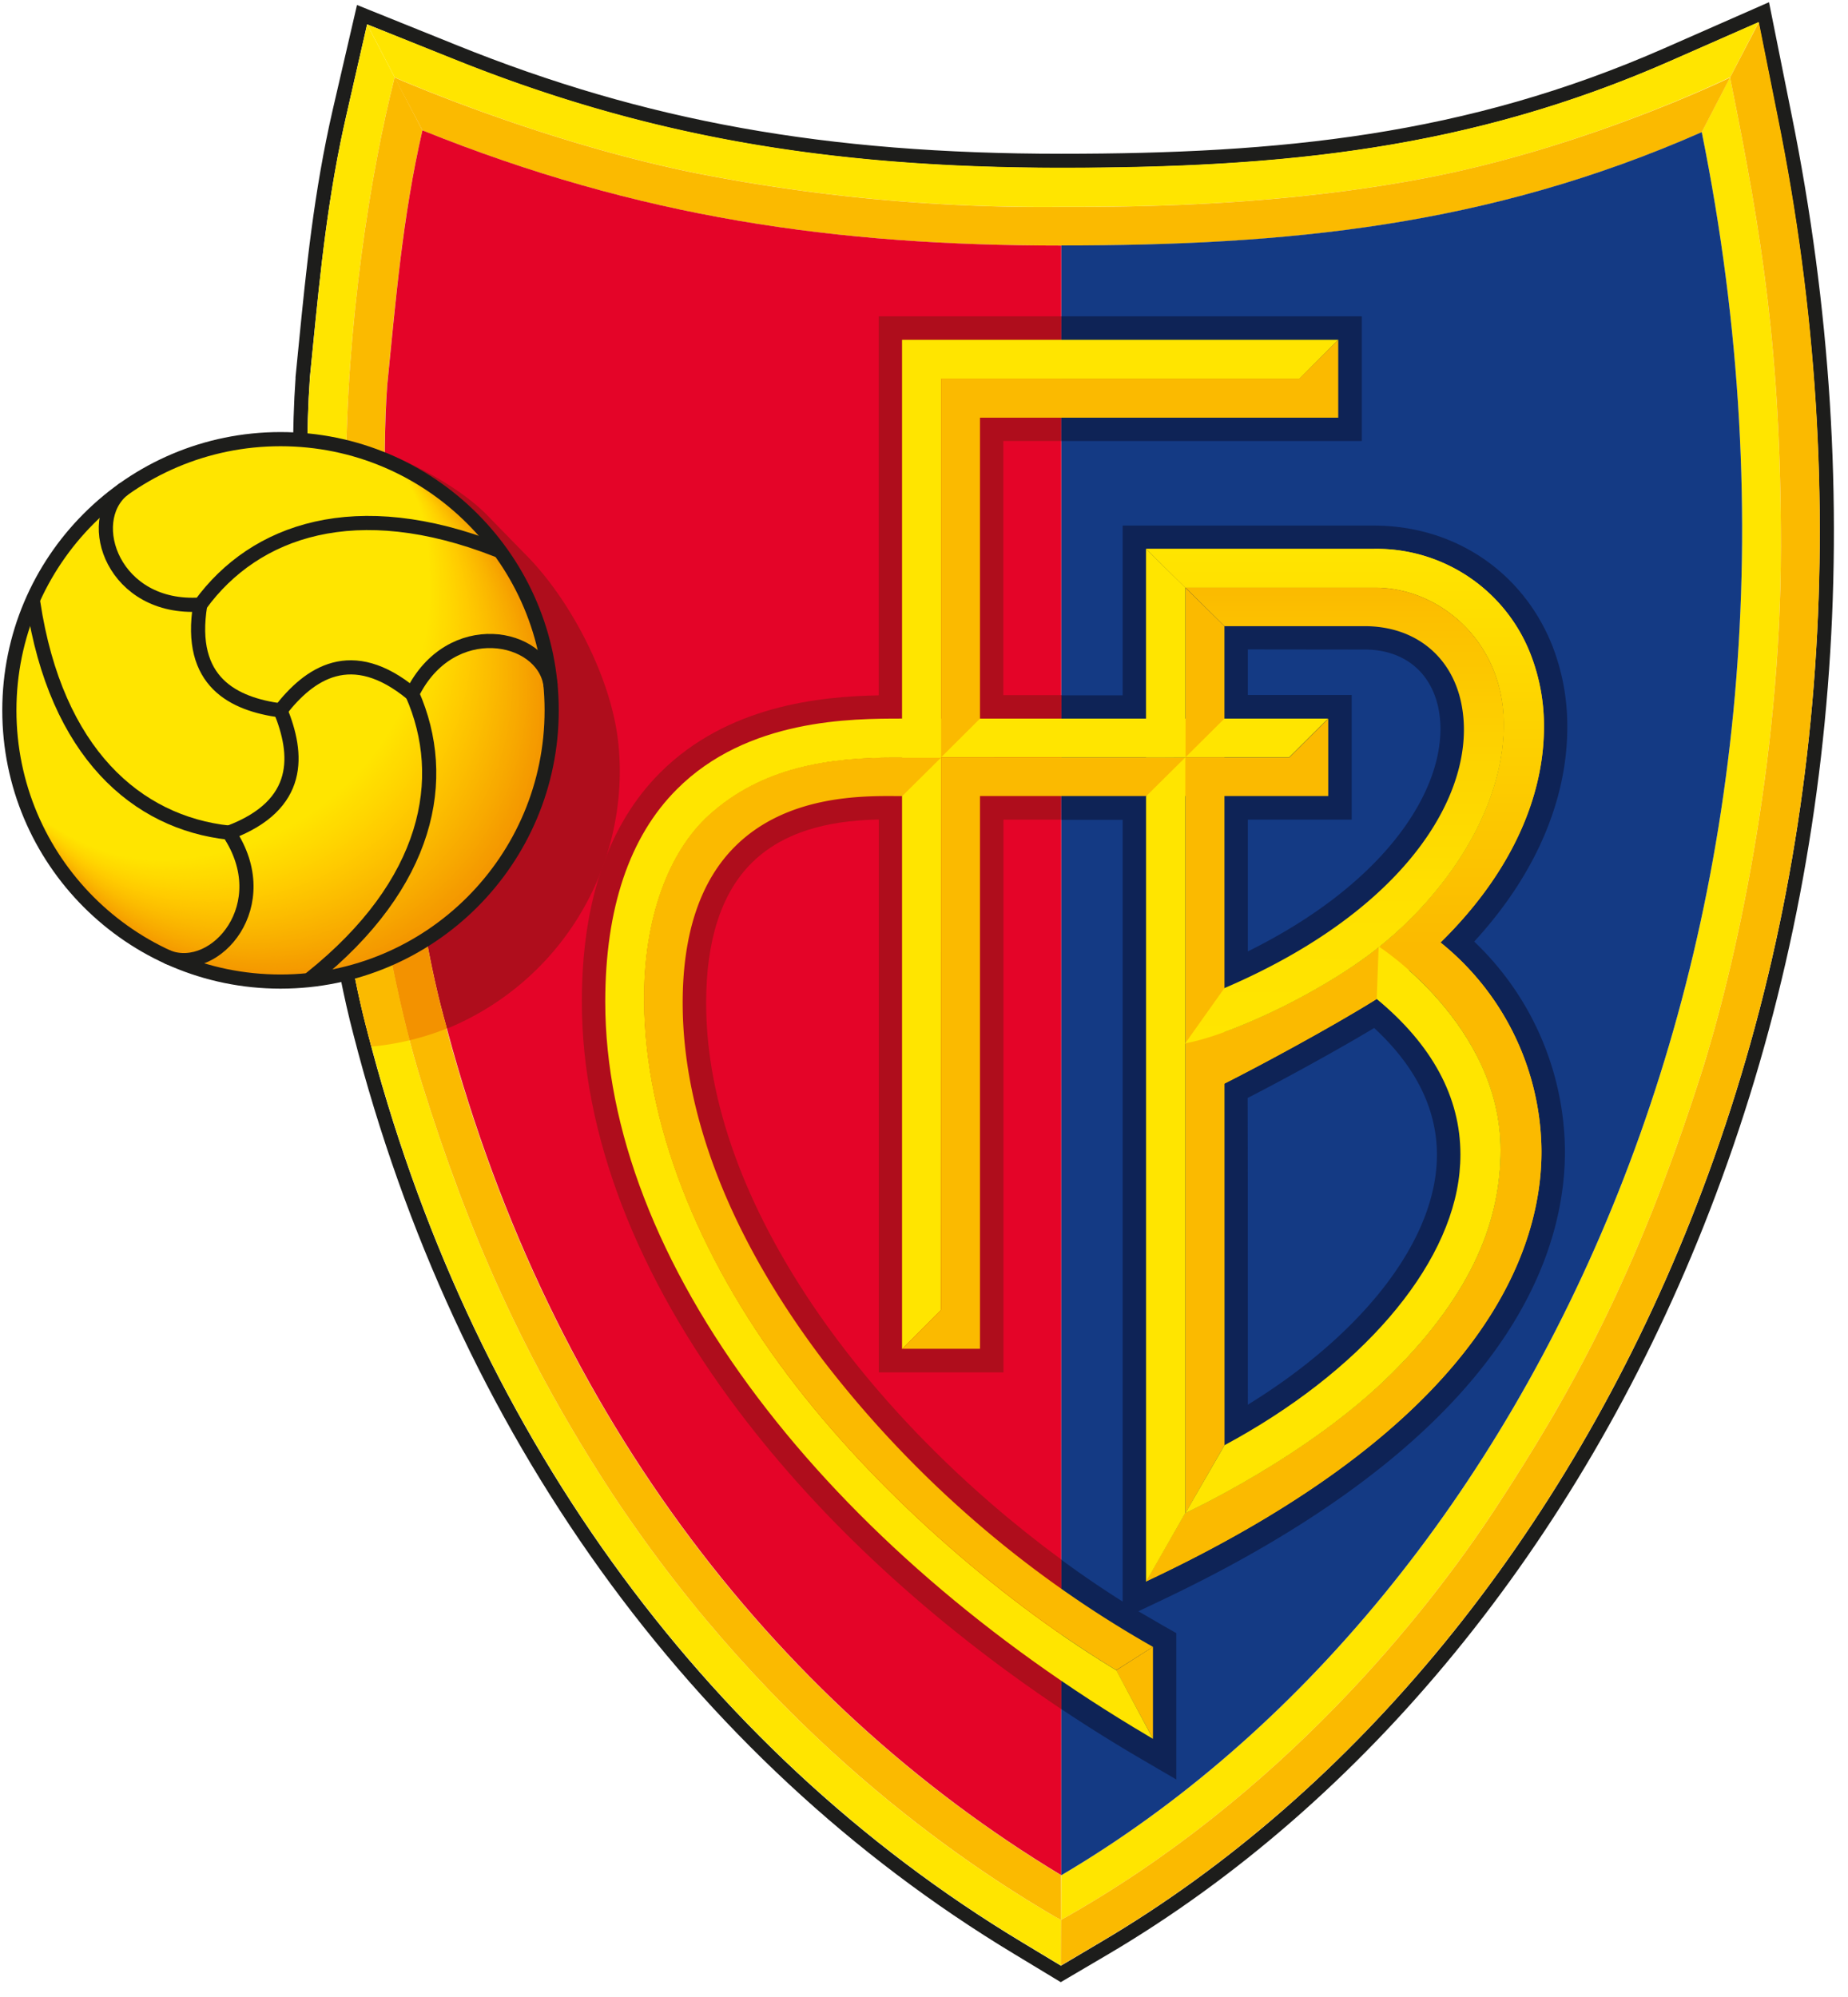 <?xml version="1.0" encoding="UTF-8" standalone="no"?>
<!-- Created with Inkscape (http://www.inkscape.org/) -->

<svg
   xmlns:dc="http://purl.org/dc/elements/1.1/"
   xmlns:cc="http://creativecommons.org/ns#"
   xmlns:rdf="http://www.w3.org/1999/02/22-rdf-syntax-ns#"
   xmlns:svg="http://www.w3.org/2000/svg"
   xmlns="http://www.w3.org/2000/svg"
   xmlns:sodipodi="http://sodipodi.sourceforge.net/DTD/sodipodi-0.dtd"
   xmlns:inkscape="http://www.inkscape.org/namespaces/inkscape"
   width="82.855"
   height="89.53"
   viewBox="0 0 21.922 23.688"
   version="1.1"
   id="svg8"
   sodipodi:docname="fcb-logo.svg"
   inkscape:version="0.92.3 (2405546, 2018-03-11)">
  <defs
     id="defs2">
    <style
       id="style8364">.cls-1{fill:#1d1d1b;}.cls-2{fill:#ffe500;}.cls-3{fill:#fbba00;}.cls-4{fill:#e40428;}.cls-5{fill:#143a84;}.cls-6{fill:#0e2356;}.cls-7{fill:#af0d1c;}.cls-8{fill:url(#linear-gradient);}.cls-9{fill:url(#linear-gradient-2);}.cls-10{fill:#f39200;}.cls-100,.cls-101,.cls-102,.cls-11,.cls-12,.cls-13,.cls-14,.cls-15,.cls-16,.cls-17,.cls-18,.cls-19,.cls-20,.cls-21,.cls-22,.cls-23,.cls-24,.cls-25,.cls-26,.cls-27,.cls-28,.cls-29,.cls-30,.cls-31,.cls-32,.cls-33,.cls-34,.cls-35,.cls-36,.cls-37,.cls-38,.cls-39,.cls-40,.cls-41,.cls-42,.cls-43,.cls-44,.cls-45,.cls-46,.cls-47,.cls-48,.cls-49,.cls-50,.cls-51,.cls-52,.cls-53,.cls-54,.cls-55,.cls-56,.cls-57,.cls-58,.cls-59,.cls-60,.cls-61,.cls-62,.cls-63,.cls-64,.cls-65,.cls-66,.cls-67,.cls-68,.cls-69,.cls-70,.cls-71,.cls-72,.cls-73,.cls-74,.cls-75,.cls-76,.cls-77,.cls-78,.cls-79,.cls-80,.cls-81,.cls-82,.cls-83,.cls-84,.cls-85,.cls-86,.cls-87,.cls-88,.cls-89,.cls-90,.cls-91,.cls-92,.cls-93,.cls-94,.cls-95,.cls-96,.cls-97,.cls-98,.cls-99{fill:none;}.cls-11{stroke:#ffe500;}.cls-100,.cls-11,.cls-12,.cls-13,.cls-14,.cls-15,.cls-16,.cls-17,.cls-18,.cls-19,.cls-20,.cls-21,.cls-22,.cls-23,.cls-24,.cls-25,.cls-26,.cls-27,.cls-28,.cls-29,.cls-30,.cls-31,.cls-32,.cls-33,.cls-34,.cls-35,.cls-36,.cls-37,.cls-38,.cls-39,.cls-40,.cls-41,.cls-42,.cls-43,.cls-44,.cls-45,.cls-46,.cls-47,.cls-48,.cls-49,.cls-50,.cls-51,.cls-52,.cls-53,.cls-54,.cls-55,.cls-56,.cls-57,.cls-58,.cls-59,.cls-60,.cls-61,.cls-62,.cls-63,.cls-64,.cls-65,.cls-66,.cls-67,.cls-68,.cls-69,.cls-70,.cls-71,.cls-72,.cls-73,.cls-74,.cls-75,.cls-76,.cls-77,.cls-78,.cls-79,.cls-80,.cls-81,.cls-82,.cls-83,.cls-84,.cls-85,.cls-86,.cls-87,.cls-88,.cls-89,.cls-90,.cls-91,.cls-92,.cls-93,.cls-94,.cls-95,.cls-96,.cls-97,.cls-98,.cls-99{stroke-width:0.5px;}.cls-12{stroke:#ffe400;}.cls-13{stroke:#ffe300;}.cls-14{stroke:#ffe200;}.cls-15{stroke:#ffe100;}.cls-16{stroke:#ffe000;}.cls-17{stroke:#ffdf00;}.cls-18{stroke:#ffde00;}.cls-19{stroke:#fd0;}.cls-20{stroke:#ffdc00;}.cls-21{stroke:#ffdb00;}.cls-22{stroke:#ffda00;}.cls-23{stroke:#ffd900;}.cls-24{stroke:#ffd800;}.cls-25{stroke:gold;}.cls-26{stroke:#ffd600;}.cls-27{stroke:#ffd500;}.cls-28{stroke:#ffd400;}.cls-29{stroke:#ffd300;}.cls-30{stroke:#ffd200;}.cls-31{stroke:#ffd100;}.cls-32{stroke:#ffd000;}.cls-33{stroke:#ffcf00;}.cls-34{stroke:#ffce00;}.cls-35{stroke:#ffcd00;}.cls-36{stroke:#fc0;}.cls-37{stroke:#ffcb00;}.cls-38{stroke:#ffca00;}.cls-39{stroke:#fec900;}.cls-40{stroke:#fec800;}.cls-41{stroke:#fec700;}.cls-42{stroke:#fec600;}.cls-43{stroke:#fec500;}.cls-44{stroke:#fdc500;}.cls-45{stroke:#fdc400;}.cls-46{stroke:#fdc300;}.cls-47{stroke:#fdc200;}.cls-48{stroke:#fdc100;}.cls-49{stroke:#fdc000;}.cls-50{stroke:#fcc000;}.cls-51{stroke:#fcbf00;}.cls-52{stroke:#fcbe00;}.cls-53{stroke:#fcbd00;}.cls-54{stroke:#fcbc00;}.cls-55{stroke:#fcbb00;}.cls-56{stroke:#fbbb00;}.cls-57{stroke:#fbba00;}.cls-58{stroke:#fbb900;}.cls-59{stroke:#fbb800;}.cls-60{stroke:#fbb700;}.cls-61{stroke:#fab600;}.cls-62{stroke:#fab500;}.cls-63{stroke:#fab400;}.cls-64{stroke:#fab300;}.cls-65{stroke:#fab200;}.cls-66{stroke:#f9b200;}.cls-67{stroke:#f9b100;}.cls-68{stroke:#f9b000;}.cls-69{stroke:#f9af00;}.cls-70{stroke:#f9ae00;}.cls-71{stroke:#f9ad00;}.cls-72{stroke:#f8ac00;}.cls-73{stroke:#f8ab00;}.cls-74{stroke:#f8aa00;}.cls-75{stroke:#f8a900;}.cls-76{stroke:#f8a800;}.cls-77{stroke:#f7a800;}.cls-78{stroke:#f7a700;}.cls-79{stroke:#f7a600;}.cls-80{stroke:#f7a500;}.cls-81{stroke:#f7a400;}.cls-82{stroke:#f6a300;}.cls-83{stroke:#f6a200;}.cls-84{stroke:#f6a100;}.cls-85{stroke:#f6a000;}.cls-86{stroke:#f69f00;}.cls-87{stroke:#f59f00;}.cls-88{stroke:#f59e00;}.cls-89{stroke:#f59d00;}.cls-90{stroke:#f59c00;}.cls-91{stroke:#f59b00;}.cls-92{stroke:#f59a00;}.cls-93{stroke:#f49900;}.cls-94{stroke:#f49800;}.cls-95{stroke:#f49700;}.cls-96{stroke:#f49600;}.cls-97{stroke:#f49500;}.cls-98{stroke:#f39400;}.cls-99{stroke:#f39300;}.cls-100{stroke:#f39200;}.cls-101,.cls-102{stroke:#1d1d1b;stroke-width:3px;}.cls-102{stroke-linecap:round;}</style>
    <linearGradient
       gradientUnits="userSpaceOnUse"
       y2="199.98"
       x2="284.43"
       y1="115.78"
       x1="284.43"
       id="linear-gradient">
      <stop
         id="stop8366"
         stop-color="#ffe500"
         offset="0" />
      <stop
         id="stop8368"
         stop-color="#fbba00"
         offset="1" />
    </linearGradient>
    <linearGradient
       gradientUnits="userSpaceOnUse"
       y2="123.98"
       x2="284.33"
       y1="220.49"
       x1="284.33"
       id="linear-gradient-2">
      <stop
         id="stop8371"
         stop-color="#ffe500"
         offset="0" />
      <stop
         id="stop8373"
         stop-color="#ffe100"
         offset="0.3" />
      <stop
         id="stop8375"
         stop-color="#fdd400"
         offset="0.61" />
      <stop
         id="stop8377"
         stop-color="#fcc000"
         offset="0.93" />
      <stop
         id="stop8379"
         stop-color="#fbba00"
         offset="1" />
    </linearGradient>
  </defs>
  <sodipodi:namedview
     id="base"
     pagecolor="#00ffff"
     bordercolor="#666666"
     borderopacity="1.0"
     inkscape:pageopacity="0"
     inkscape:pageshadow="2"
     inkscape:zoom="0.7"
     inkscape:cx="333.8216"
     inkscape:cy="-24.165687"
     inkscape:document-units="mm"
     inkscape:current-layer="layer1"
     showgrid="false"
     fit-margin-left="0.1"
     fit-margin-top="0.1"
     fit-margin-right="0.1"
     fit-margin-bottom="0.1"
     units="px"
     inkscape:window-width="1920"
     inkscape:window-height="1017"
     inkscape:window-x="-8"
     inkscape:window-y="-8"
     inkscape:window-maximized="1" />
  <g
     inkscape:label="Layer 1"
     inkscape:groupmode="layer"
     id="layer1"
     transform="translate(-7.444,-83.811)">
    <g
       data-name="Ebene 2"
       id="Ebene_2"
       transform="matrix(0.056,0,0,0.056,7.471,83.837)">
      <g
         data-name="Kontur aussen schwarz"
         id="Kontur_aussen_schwarz">
        <path
           id="path8386"
           d="M 379,23.66 374.25,0 370.84,1.5 352.15,9.72 C 309.95,28.29 270.53,32.1 224.34,32.1 174.52,32.1 136.21,25.22 96.26,9.1 L 75.14,0.59 70,22.78 c -4,17.41 -5.63,33.85 -7.2,49.75 l -0.68,6.87 v 0.32 c -0.36,5 -0.55,11.08 -0.55,18 0,34.86 4.9,91 12.82,120.93 21.61,84.12 71.25,153.27 139.91,194.68 l 9.92,6 10,-5.88 C 288.76,381.32 333.56,326.58 360.36,259.31 389.14,187 395.6,105.55 379,23.66 Z M 357.56,258.19 C 331,324.84 286.66,379.06 232.69,410.85 l -8.44,5 -8.39,-5.06 C 147.86,369.79 98.67,301.29 77.31,217.91 69.55,188.59 64.59,133.45 64.59,97.75 c 0,-6.71 0.18,-12.73 0.54,-17.77 v -0.25 l 0.68,-6.88 C 67.39,57 69,40.67 73,23.45 l 4.28,-18.76 17.85,7.2 c 40.33,16.27 79,23.21 129.21,23.21 46.57,0 86.34,-3.85 129,-22.63 l 18.69,-8.22 4,20 c 16.52,81.32 10.11,162.21 -18.47,233.94 z"
           class="cls-1"
           inkscape:connector-curvature="0"
           style="fill:#1d1d1b" />
      </g>
      <g
         data-name="Kontur hellgelb"
         id="Kontur_hellgelb">
        <path
           id="path8389"
           d="m 147.12,36.23 a 379.67,379.67 0 0 0 77.21,7.12 c 14,0 46.13,0.06 79,-6.46 33.6,-6.74 62.69,-21 62.69,-21 l 6.06,-11.69 -18.69,8.22 c -42.69,18.78 -82.45,22.63 -129,22.63 -50.23,0 -88.87,-6.94 -129.21,-23.21 l -17.9,-7.15 5.86,11.24 c 0,0 30.86,13.64 63.98,20.3 z"
           class="cls-2"
           inkscape:connector-curvature="0"
           style="fill:#ffe500" />
        <path
           id="path8391"
           d="m 316.35,318.93 c 15.57,-23.76 29.67,-48.66 43.49,-91.88 7.18,-22.45 16.93,-65.91 16.93,-111.72 0,-41.13 -4,-65.87 -10.68,-98.87 -0.07,-0.35 -0.1,-0.53 -0.1,-0.53 l -6,11.58 C 393.5,193.18 324.5,337.68 224.34,396.68 l -0.1,19.14 0.05,-9.68 C 271,380 301.77,341.18 316.35,318.93 Z"
           class="cls-2"
           inkscape:connector-curvature="0"
           style="fill:#ffe500" />
        <path
           id="path8393"
           d="M 222.69,405.29 C 203.88,394.29 163.37,367.5 129.29,316 110.5,287.33 98.78,260.73 88.85,228.87 77.95,193.87 72.8,138.17 72.8,100.76 72.8,68.54 78.08,35.68 83.08,16.07 L 83.14,15.93 77.28,4.69 73,23.45 C 69,40.67 67.39,57 65.83,72.82 l -0.68,6.88 v 0.25 c -0.36,5 -0.54,11.06 -0.54,17.77 0,35.7 5,90.85 12.72,120.16 21.36,83.38 70.56,151.88 138.55,192.88 l 8.39,5.06 0.05,-9.67 z"
           class="cls-2"
           inkscape:connector-curvature="0"
           style="fill:#ffe500" />
      </g>
      <g
         data-name="Kontur dunkelgelb"
         id="Kontur_dunkelgelb">
        <path
           id="path8396"
           d="m 303.3,36.9 c -32.84,6.52 -65,6.46 -79,6.46 a 379.67,379.67 0 0 1 -77.21,-7.12 c -33.08,-6.66 -64,-20.3 -64,-20.3 L 89,27.14 c 46,18.55 87.67,24.4 135.36,24.4 47.69,0 90.23,-4 135.64,-24 l 6,-11.58 c 0,0 -29.12,14.2 -62.7,20.94 z"
           class="cls-3"
           inkscape:connector-curvature="0"
           style="fill:#fbba00" />
        <path
           id="path8398"
           d="m 366.09,16.46 c 6.68,33 10.68,57.74 10.68,98.87 0,45.81 -9.75,89.28 -16.93,111.72 -13.82,43.21 -27.92,68.11 -43.49,91.88 C 301.77,341.18 271,380 224.29,406.14 l -0.05,9.68 8.44,-5 c 54,-31.79 98.32,-86 124.88,-152.66 28.58,-71.73 35,-152.62 18.54,-233.93 l -4,-20 -6.1,11.71 c 0,0 0,0.17 0.09,0.52 z"
           class="cls-3"
           inkscape:connector-curvature="0"
           style="fill:#fbba00" />
        <path
           id="path8400"
           d="m 89,27.14 -5.86,-11.21 -0.06,0.14 c -5,19.61 -10.28,52.47 -10.28,84.69 0,37.41 5.16,93.15 16.05,128.11 9.93,31.85 21.65,58.46 40.44,87.13 34.08,51.5 74.59,78.26 93.4,89.29 l 1.6,0.86 v -9.47 C 162.95,359.68 114.49,297.06 93.16,213.74 84.62,181.33 79.29,112 81.52,81.14 83.33,63.35 84.72,45.66 89,27.14 Z"
           class="cls-3"
           inkscape:connector-curvature="0"
           style="fill:#fbba00" />
      </g>
      <g
         id="ROTE_FLÄCHE">
        <path
           id="path8403"
           d="M 224.34,51.54 C 176.66,51.54 135,45.68 89,27.14 c -4.26,18.52 -5.66,36.21 -7.46,54 -2.24,30.86 3.1,100.19 11.69,132.6 21.31,83.32 69.77,145.94 131.11,182.94 z"
           class="cls-4"
           inkscape:connector-curvature="0"
           style="fill:#e40428" />
      </g>
      <g
         id="BLAUE_FLÄCHE">
        <path
           id="path8406"
           d="M 224.34,396.68 C 324.5,337.68 393.5,193.18 360,27.52 c -45.41,20 -88,24 -135.64,24 z"
           class="cls-5"
           inkscape:connector-curvature="0"
           style="fill:#143a84" />
      </g>
      <g
         id="TYPO-BACK_BLAU">
        <path
           id="path8409"
           d="M 224.31,92.93 H 288 v -26.4 h -63.69 z m 0,268.54 q 7.71,5.15 15.83,9.94 l 8.55,5 v -31 l -2.87,-1.63 c -1.72,-1 -3.44,-2 -5.16,-3 l 4.75,-2.25 c 65.57,-31.05 82.52,-65 85.2,-88.09 a 61,61 0 0 0 0.41,-7 61.78,61.78 0 0 0 -19.22,-44.49 c 14.4,-15.68 19.72,-31.79 19.72,-45.37 a 46.8,46.8 0 0 0 -3.25,-17.49 c -6.29,-15.57 -20.74,-25.24 -37.72,-25.24 h -53.22 c 0,0 0,27.91 0,35.95 h -13 v 26.37 h 13 c 0,10.58 0,163 0,165.56 -4.37,-2.76 -8.72,-5.72 -13,-8.87 z M 288.6,137.1 c 8.21,0 14,4.65 15.62,12.43 a 22.24,22.24 0 0 1 0.43,4.4 c 0,14.08 -12.28,33 -40.8,47.1 0,-9.21 0,-21.43 0,-27.9 h 22 v -26.4 h -22 c 0,-3.81 0,-5.86 0,-9.66 z m 2,80.14 c 8.81,8.15 13.3,17.15 13.3,26.85 q 0,1.61 -0.16,3.24 c -1.69,16.94 -16.73,35.46 -39.89,49.7 0,-14.21 0,-59.43 -0.05,-64.95 6.8,-3.5 18.08,-9.59 26.81,-14.83 z"
           class="cls-6"
           inkscape:connector-curvature="0"
           style="fill:#0e2356" />
      </g>
      <g
         id="TYPO-BACK_ROT">
        <path
           id="path8412"
           d="m 224.31,66.53 h -38.65 c 0,0 0,70.53 0,80.27 -12.36,0.24 -32,2.1 -46.3,16.37 -11,11 -16.59,27.33 -16.59,48.52 0,28 11.52,58 33.31,86.82 17.49,23.15 40.87,44.68 68.25,63 V 329.82 C 184.26,300.41 149.1,254.93 149.1,211.93 c 0,-13.33 3.26,-23.31 9.68,-29.67 7.89,-7.81 19.26,-9 26.9,-9.16 v 117.09 h 26.4 c 0,0 0,-106.79 0,-117.06 h 12.15 l 0.13,-26.37 h -12.3 V 92.93 h 12.21 z"
           class="cls-7"
           inkscape:connector-curvature="0"
           style="fill:#af0d1c" />
      </g>
      <g
         data-name="F  hellgelb"
         id="F_hellgelb">
        <path
           id="path8415"
           d="m 198.87,79.77 h 75.91 L 283,71.5 h -92.4 v 213.74 l 8.23,-8.25 c 0,0 0.04,-195.85 0.04,-197.22 z"
           class="cls-2"
           inkscape:connector-curvature="0"
           style="fill:#ffe500" />
      </g>
      <g
         data-name="C  hell+dunkel"
         id="C_hell_dunkel">
        <path
           id="path8418"
           d="m 243.76,348.32 -0.36,-0.2 a 233.31,233.31 0 0 1 -69.49,-60.45 c -19.48,-25.69 -29.78,-51.88 -29.78,-75.73 0,-14.7 3.75,-25.87 11.15,-33.19 10.94,-10.84 26.89,-10.68 34.56,-10.61 h 0.79 l 8.26,-8.18 v 0 h -10 c -13.55,0 -27.95,1.89 -39.31,12.28 -8.28,7.56 -13.82,21.56 -13.64,39.56 0.25,25.36 11.06,53.31 30.47,79 18.09,24 44,46.75 68.34,61.7 l 1.23,0.75 z"
           class="cls-3"
           inkscape:connector-curvature="0"
           style="fill:#fbba00" />
        <polygon
           id="polygon8420"
           points="243.75,348.32 235.96,353.28 243.75,367.77 "
           class="cls-3"
           style="fill:#fbba00" />
        <path
           id="path8422"
           d="m 190.62,151.72 c -10.71,0 -32.83,0 -47.75,15 -10,10 -15.14,25.18 -15.14,45 0,26.87 11.17,55.85 32.31,83.82 20.39,27 49,51.75 82.65,71.63 l 1.07,0.63 -7.76,-14.52 -1.23,-0.75 c -24.35,-14.95 -50.25,-37.71 -68.34,-61.7 -19.41,-25.74 -30.22,-53.69 -30.47,-79 -0.18,-18 5.36,-32 13.64,-39.56 11.37,-10.39 25.77,-12.28 39.31,-12.28 h 1.72 8.29 z"
           class="cls-2"
           inkscape:connector-curvature="0"
           style="fill:#ffe500" />
        <polyline
           id="polyline8424"
           points="198.88 159.96 272.59 159.94 280.84 151.73 190.62 151.72"
           class="cls-2"
           style="fill:#ffe500" />
      </g>
      <g
         data-name="F  dunkelgelb"
         id="F_dunkelgelb">
        <path
           id="path8427"
           d="m 198.87,159.94 c 0,54.62 0,117 0,117 l -8.23,8.25 h 16.47 c 0,0 0,-115.66 0,-117.06 h 73.77 v -16.4 l -8.25,8.22 z"
           class="cls-3"
           inkscape:connector-curvature="0"
           style="fill:#fbba00" />
        <path
           id="path8429"
           d="m 207.11,151.73 v 0 V 88 H 283 V 71.49 l -8.24,8.23 h -75.89 c 0,0.6 0,38.08 0,80.21 z"
           class="cls-3"
           inkscape:connector-curvature="0"
           style="fill:#fbba00" />
      </g>
      <g
         data-name="B  dunkelgelb"
         id="B_dunkelgelb">
        <path
           id="path8432"
           d="m 289.66,124 c 0,0 -12.1,0 1.26,0 13.36,0 27.17,11.2 27.17,29 0,17.8 -12,35.49 -26.29,47 -11.78,9.48 -31.4,18.73 -41.2,20.49 l 8.26,8.56 c 6.65,-3.34 22.25,-11.67 32.3,-17.94 l 13.49,-11.94 c 16.1,-15.79 21.93,-32.15 21.93,-45.62 a 41.8,41.8 0 0 0 -2.9,-15.63 35,35 0 0 0 -33.12,-22.14 h -48.27 l 8.34,8.22 z"
           class="cls-3"
           inkscape:connector-curvature="0"
           style="fill:#fbba00" />
        <polygon
           id="polygon8434"
           points="250.62,159.94 250.61,320.04 258.91,305.61 258.89,159.94 "
           class="cls-3"
           style="fill:#fbba00" />
        <polygon
           id="polygon8436"
           points="258.89,151.72 258.89,132.14 250.63,124 250.62,159.94 "
           class="cls-3"
           style="fill:#fbba00" />
        <path
           id="path8438"
           d="m 317.39,243.1 c 0,14.39 -5.45,29.84 -23.09,47.36 C 276.66,307.98 250.61,320 250.61,320 l -8.32,14.47 1,-0.48 c 63.51,-30.08 79.86,-62.38 82.39,-84.18 a 55.93,55.93 0 0 0 0.37,-6.45 57.18,57.18 0 0 0 -21.42,-44.25 l -13.08,0.81 c 0,0 25.84,16.62 25.84,43.18 z"
           class="cls-3"
           inkscape:connector-curvature="0"
           style="fill:#fbba00" />
      </g>
      <g
         data-name="B  Verläufe"
         id="B_Verläufe">
        <path
           id="path8441"
           d="m 304.64,199.16 c 16.1,-15.79 21.93,-32.15 21.93,-45.62 a 41.8,41.8 0 0 0 -2.9,-15.63 35,35 0 0 0 -33.12,-22.14 h -48.26 l 8.34,8.22 h 39 c 0,0 -12.1,0 1.26,0 13.36,0 27.17,11.2 27.17,29 0,17.8 -12,35.47 -26.27,47"
           class="cls-8"
           inkscape:connector-curvature="0"
           style="fill:url(#linear-gradient)" />
        <path
           id="path8443"
           d="m 291.57,200.17 c -11.8,9.42 -31.24,18.57 -41,20.32 l 8.26,8.56 c 6.65,-3.34 22.25,-11.67 32.3,-17.94 z"
           class="cls-3"
           inkscape:connector-curvature="0"
           style="fill:#fbba00" />
        <path
           id="path8445"
           d="m 317.39,243.1 c 0,14.39 -5.45,29.84 -23.09,47.36 C 276.66,307.98 250.61,320 250.61,320 l -8.32,14.47 1,-0.48 c 63.51,-30.08 79.86,-62.38 82.39,-84.18 a 55.93,55.93 0 0 0 0.37,-6.45 57.18,57.18 0 0 0 -21.42,-44.25 l -13.08,0.81 c 0,0 25.84,16.62 25.84,43.18 z"
           class="cls-3"
           inkscape:connector-curvature="0"
           style="fill:#fbba00" />
        <path
           id="path8447"
           d="m 294.3,290.46 c 17.64,-17.52 23.09,-33 23.09,-47.36 0,-26.56 -25.83,-43.12 -25.83,-43.12 l -0.41,11.13 c 11.76,9.73 17.73,20.78 17.73,32.92 q 0,1.89 -0.19,3.8 c -2,20.29 -21.07,42.34 -49.78,57.78 l -8.3,14.39 c 0,0 26.05,-12 43.69,-29.54 z"
           class="cls-2"
           inkscape:connector-curvature="0"
           style="fill:#ffe500" />
        <path
           id="path8449"
           d="m 318.08,153 c 0,-17.79 -13.81,-29 -27.17,-29 -13.36,0 -1.26,0 -1.26,0 h -39 l 8.26,8.15 h 29.69 c 10.59,0 18.44,6.29 20.48,16.41 a 27.82,27.82 0 0 1 0.54,5.51 c 0,17.27 -15.05,39.43 -50.74,54.74 l -8.3,11.69 c 9.8,-1.76 29.42,-11 41.2,-20.49 14.3,-11.51 26.3,-29.21 26.3,-47.01 z"
           class="cls-9"
           inkscape:connector-curvature="0"
           style="fill:url(#linear-gradient-2)" />
      </g>
      <g
         data-name="B  hellgelb"
         id="B_hellgelb">
        <path
           id="path8452"
           d="m 242.29,168.18 c 0,32 0,83.45 0,166.34 L 250.61,320 V 159.94 Z"
           class="cls-2"
           inkscape:connector-curvature="0"
           style="fill:#ffe500" />
        <path
           id="path8454"
           d="M 250.62,159.94 V 124 l -8.34,-8.22 c 0,0 0,-8.19 0,44.16 z"
           class="cls-2"
           inkscape:connector-curvature="0"
           style="fill:#ffe500" />
      </g>
      <g
         id="Ball_Schatten">
        <path
           id="path8457"
           d="M 130.51,157.16 V 157.1 C 129.14,143.17 120.25,126.39 110.87,117 l -8.48,-8.68 c -5.49,-5.43 -14.09,-10 -21.36,-13 -0.26,34.47 4.74,90.29 12.19,118.38 0.32,1.24 0.66,2.45 1,3.68 a 59,59 0 0 0 36.59,-54.52 c 0,-1.83 -0.1,-3.64 -0.26,-5.43 a 1.52,1.52 0 0 0 -0.04,-0.27 z"
           class="cls-7"
           inkscape:connector-curvature="0"
           style="fill:#af0d1c" />
        <path
           id="path8459"
           d="m 72.84,106.56 a 57.86,57.86 0 0 0 -8.15,0.6 c 0.75,35.4 5.51,83.89 12.61,110.73 0.28,1.11 0.59,2.2 0.88,3.3 a 57.13,57.13 0 0 0 8.1,-1.33 C 77.65,186.79 73.29,140.53 72.84,106.56 Z"
           class="cls-3"
           inkscape:connector-curvature="0"
           style="fill:#fbba00" />
        <path
           id="path8461"
           d="m 86.29,219.85 a 57,57 0 0 0 7.9,-2.5 c -0.32,-1.2 -0.66,-2.4 -1,-3.61 C 86.54,188.66 81.85,141.5 81.1,107.14 a 57.91,57.91 0 0 0 -8.18,-0.59 h -0.11 c 0.48,33.98 4.84,80.24 13.48,113.3 z"
           class="cls-10"
           inkscape:connector-curvature="0"
           style="fill:#f39200" />
      </g>
      <g
         id="BALL_FLÄCHE">
        <circle
           id="circle8464"
           r="57.44"
           cy="149.98"
           cx="58.94"
           class="cls-2"
           style="fill:#ffe500" />
        <path
           id="path8466"
           d="M 57.68,150"
           class="cls-2"
           inkscape:connector-curvature="0"
           style="fill:#ffe500" />
      </g>
      <g
         data-name="BALL_SCHATTEN"
         id="BALL_SCHATTEN-2">
        <path
           id="path8469"
           d="m 84.08,98.33 c 5.83,9 6.39,14.25 6.39,25.76 A 57.44,57.44 0 0 1 33,181.52 c -11.51,0 -18.4,-4.22 -27.38,-10.05"
           class="cls-11"
           inkscape:connector-curvature="0"
           style="fill:none;stroke:#ffe500;stroke-width:0.5px" />
        <path
           id="path8471"
           d="m 5.69,171.54 c 9,5.87 15.89,10.12 27.42,10.14 a 57.31,57.31 0 0 0 57.52,-57.55 c 0,-11.51 -0.64,-16.8 -6.5,-25.78"
           class="cls-11"
           inkscape:connector-curvature="0"
           style="fill:none;stroke:#ffe500;stroke-width:0.5px" />
        <path
           id="path8473"
           d="m 5.72,171.6 c 9,5.91 15.91,10.18 27.45,10.24 a 57.25,57.25 0 0 0 57.6,-57.66 c -0.06,-11.52 -0.72,-16.84 -6.61,-25.8"
           class="cls-12"
           inkscape:connector-curvature="0"
           style="fill:none;stroke:#ffe400;stroke-width:0.5px" />
        <path
           id="path8475"
           d="m 5.76,171.67 c 9,5.94 15.94,10.25 27.49,10.33 A 57.19,57.19 0 0 0 90.93,124.22 C 90.85,112.7 90.13,107.35 84.21,98.4"
           class="cls-12"
           inkscape:connector-curvature="0"
           style="fill:none;stroke:#ffe400;stroke-width:0.5px" />
        <path
           id="path8477"
           d="m 5.79,171.73 c 8.95,6 16,10.32 27.52,10.42 A 57.14,57.14 0 0 0 91.07,124.26 C 90.96,112.74 90.2,107.35 84.24,98.42"
           class="cls-13"
           inkscape:connector-curvature="0"
           style="fill:none;stroke:#ffe300;stroke-width:0.5px" />
        <path
           id="path8479"
           d="m 5.82,171.79 c 8.94,6 16,10.39 27.55,10.51 a 57.09,57.09 0 0 0 56.31,-43.88 57.52,57.52 0 0 0 1.54,-14.13 c -0.14,-11.53 -1,-16.94 -6.94,-25.86"
           class="cls-13"
           inkscape:connector-curvature="0"
           style="fill:none;stroke:#ffe300;stroke-width:0.5px" />
        <path
           id="path8481"
           d="m 5.86,171.86 c 8.93,6.06 16,10.45 27.59,10.61 a 57,57 0 0 0 56.42,-44 57.48,57.48 0 0 0 1.51,-14.16 c -0.17,-11.53 -1,-17 -7,-25.88"
           class="cls-14"
           inkscape:connector-curvature="0"
           style="fill:none;stroke:#ffe200;stroke-width:0.5px" />
        <path
           id="path8483"
           d="m 5.89,171.92 c 8.92,6.09 16,10.52 27.62,10.7 a 57,57 0 0 0 56.54,-44 57.46,57.46 0 0 0 1.47,-14.2 c -0.2,-11.53 -1.11,-17 -7.16,-25.9"
           class="cls-14"
           inkscape:connector-curvature="0"
           style="fill:none;stroke:#ffe200;stroke-width:0.5px" />
        <path
           id="path8485"
           d="m 5.92,172 c 8.91,6.13 16,10.59 27.66,10.79 a 56.94,56.94 0 0 0 56.65,-44.11 57.45,57.45 0 0 0 1.44,-14.23 C 91.44,112.91 90.48,107.4 84.4,98.53"
           class="cls-15"
           inkscape:connector-curvature="0"
           style="fill:none;stroke:#ffe100;stroke-width:0.5px" />
        <path
           id="path8487"
           d="m 6,172.05 c 8.9,6.17 16.06,10.66 27.69,10.89 a 56.89,56.89 0 0 0 56.77,-44.19 57.9,57.9 0 0 0 1.41,-14.27 C 91.59,112.94 90.6,107.39 84.49,98.54"
           class="cls-15"
           inkscape:connector-curvature="0"
           style="fill:none;stroke:#ffe100;stroke-width:0.5px" />
        <path
           id="path8489"
           d="m 6,172.12 c 8.89,6.21 16.08,10.72 27.73,11 A 56.84,56.84 0 0 0 90.6,138.83 58,58 0 0 0 92,124.52 c -0.31,-11.54 -1.35,-17.12 -7.48,-26"
           class="cls-16"
           inkscape:connector-curvature="0"
           style="fill:none;stroke:#ffe000;stroke-width:0.5px" />
        <path
           id="path8491"
           d="m 6,172.18 c 8.88,6.25 16.1,10.79 27.76,11.07 a 57.51,57.51 0 0 0 11.63,-0.87 56.93,56.93 0 0 0 45.37,-43.47 58,58 0 0 0 1.34,-14.34 c -0.34,-11.54 -1.42,-17.16 -7.59,-26"
           class="cls-16"
           inkscape:connector-curvature="0"
           style="fill:none;stroke:#ffe000;stroke-width:0.5px" />
        <path
           id="path8493"
           d="m 6.06,172.24 c 8.87,6.28 16.12,10.86 27.79,11.16 A 57.5,57.5 0 0 0 45.51,182.55 56.88,56.88 0 0 0 91,139 58,58 0 0 0 92.31,124.63 c -0.37,-11.55 -1.5,-17.19 -7.7,-26"
           class="cls-17"
           inkscape:connector-curvature="0"
           style="fill:none;stroke:#ffdf00;stroke-width:0.5px" />
        <path
           id="path8495"
           d="m 6.09,172.31 c 8.86,6.32 16.14,10.93 27.83,11.26 a 57.43,57.43 0 0 0 11.69,-0.83 56.84,56.84 0 0 0 45.54,-43.67 58,58 0 0 0 1.27,-14.41 c -0.4,-11.55 -1.58,-17.23 -7.81,-26"
           class="cls-17"
           inkscape:connector-curvature="0"
           style="fill:none;stroke:#ffdf00;stroke-width:0.5px" />
        <path
           id="path8497"
           d="m 6.13,172.37 c 8.85,6.36 16.16,11 27.86,11.35 A 57.45,57.45 0 0 0 45.7,182.91 56.8,56.8 0 0 0 91.33,139.14 58,58 0 0 0 92.57,124.7 C 92.14,113.15 90.91,107.44 84.65,98.65"
           class="cls-18"
           inkscape:connector-curvature="0"
           style="fill:none;stroke:#ffde00;stroke-width:0.5px" />
        <path
           id="path8499"
           d="m 6.16,172.44 c 8.84,6.4 16.18,11.06 27.9,11.44 a 57.43,57.43 0 0 0 11.74,-0.79 56.75,56.75 0 0 0 45.71,-43.87 58.09,58.09 0 0 0 1.21,-14.48 c -0.46,-11.56 -1.74,-17.3 -8,-26.07"
           class="cls-18"
           inkscape:connector-curvature="0"
           style="fill:none;stroke:#ffde00;stroke-width:0.5px" />
        <path
           id="path8501"
           d="M 6.19,172.5 C 15,178.94 22.4,183.63 34.12,184 a 57.38,57.38 0 0 0 11.77,-0.77 56.71,56.71 0 0 0 45.8,-44 58.11,58.11 0 0 0 1.17,-14.52 C 92.37,113.15 91.04,107.37 84.72,98.62"
           class="cls-19"
           inkscape:connector-curvature="0"
           style="fill:none;stroke:#ffdd00;stroke-width:0.5px" />
        <path
           id="path8503"
           d="m 6.23,172.57 c 8.82,6.47 16.22,11.2 28,11.63 A 57.42,57.42 0 0 0 46.03,183.46 56.67,56.67 0 0 0 91.92,139.39 58.14,58.14 0 0 0 93,124.83 C 92.48,113.27 91.1,107.46 84.75,98.72"
           class="cls-19"
           inkscape:connector-curvature="0"
           style="fill:none;stroke:#ffdd00;stroke-width:0.5px" />
        <path
           id="path8505"
           d="m 6.26,172.63 c 8.81,6.51 16.24,11.26 28,11.72 a 57.34,57.34 0 0 0 11.83,-0.72 56.63,56.63 0 0 0 46,-44.17 58.13,58.13 0 0 0 1.11,-14.59 c -0.55,-11.56 -2,-17.41 -8.36,-26.13"
           class="cls-20"
           inkscape:connector-curvature="0"
           style="fill:none;stroke:#ffdc00;stroke-width:0.5px" />
        <path
           id="path8507"
           d="m 6.29,172.69 c 8.8,6.55 16.27,11.33 28,11.81 a 57.32,57.32 0 0 0 11.86,-0.7 56.6,56.6 0 0 0 46.06,-44.27 58.16,58.16 0 0 0 1.07,-14.62 C 92.7,113.34 91.23,107.47 84.81,98.75"
           class="cls-20"
           inkscape:connector-curvature="0"
           style="fill:none;stroke:#ffdc00;stroke-width:0.5px" />
        <path
           id="path8509"
           d="m 6.33,172.76 c 8.79,6.59 16.29,11.4 28.07,11.91 a 57.35,57.35 0 0 0 11.88,-0.67 56.56,56.56 0 0 0 46.14,-44.37 58.18,58.18 0 0 0 1,-14.66 C 92.81,113.4 91.29,107.49 84.84,98.79"
           class="cls-21"
           inkscape:connector-curvature="0"
           style="fill:none;stroke:#ffdb00;stroke-width:0.5px" />
        <path
           id="path8511"
           d="m 6.36,172.82 c 8.78,6.62 16.31,11.47 28.1,12 a 57.34,57.34 0 0 0 11.92,-0.66 56.53,56.53 0 0 0 46.23,-44.46 58.19,58.19 0 0 0 1,-14.69 C 92.97,113.44 91.4,107.5 84.92,98.81"
           class="cls-21"
           inkscape:connector-curvature="0"
           style="fill:none;stroke:#ffdb00;stroke-width:0.5px" />
        <path
           id="path8513"
           d="m 6.39,172.89 c 8.77,6.66 16.33,11.53 28.13,12.09 a 57.3,57.3 0 0 0 11.94,-0.64 56.49,56.49 0 0 0 46.32,-44.57 58.21,58.21 0 0 0 1,-14.73 c -0.67,-11.58 -2.29,-17.55 -8.8,-26.22"
           class="cls-21"
           inkscape:connector-curvature="0"
           style="fill:none;stroke:#ffdb00;stroke-width:0.5px" />
        <path
           id="path8515"
           d="m 6.43,173 c 8.76,6.7 16.35,11.6 28.17,12.18 a 57.28,57.28 0 0 0 12,-0.61 56.46,56.46 0 0 0 46.4,-44.71 58.21,58.21 0 0 0 0.94,-14.76 c -0.7,-11.58 -2.37,-17.58 -8.91,-26.24"
           class="cls-22"
           inkscape:connector-curvature="0"
           style="fill:none;stroke:#ffda00;stroke-width:0.5px" />
        <path
           id="path8517"
           d="m 6.46,173 c 8.75,6.74 16.37,11.67 28.2,12.28 a 57.27,57.27 0 0 0 12,-0.59 56.43,56.43 0 0 0 46.49,-44.77 58.23,58.23 0 0 0 0.91,-14.8 c -0.73,-11.58 -2.44,-17.62 -9,-26.26"
           class="cls-22"
           inkscape:connector-curvature="0"
           style="fill:none;stroke:#ffda00;stroke-width:0.5px" />
        <path
           id="path8519"
           d="m 6.5,173.08 c 8.74,6.77 16.39,11.71 28.24,12.37 a 57.77,57.77 0 0 0 12,-0.57 56.4,56.4 0 0 0 46.6,-44.88 58.23,58.23 0 0 0 0.87,-14.83 C 93.45,113.59 91.69,107.52 85.08,98.89"
           class="cls-23"
           inkscape:connector-curvature="0"
           style="fill:none;stroke:#ffd900;stroke-width:0.5px" />
        <path
           id="path8521"
           d="m 6.53,173.15 c 8.73,6.81 16.41,11.78 28.27,12.46 a 57.79,57.79 0 0 0 12.06,-0.55 56.37,56.37 0 0 0 46.66,-45 58.28,58.28 0 0 0 0.84,-14.87 C 93.57,113.6 91.76,107.5 85.12,98.89"
           class="cls-23"
           inkscape:connector-curvature="0"
           style="fill:none;stroke:#ffd900;stroke-width:0.5px" />
        <path
           id="path8523"
           d="m 6.56,173.21 c 8.72,6.85 16.43,11.85 28.31,12.56 A 57.8,57.8 0 0 0 47,185.24 56.34,56.34 0 0 0 93.7,140.17 58.3,58.3 0 0 0 94.51,125.27 C 93.69,113.68 91.83,107.54 85.16,98.95"
           class="cls-24"
           inkscape:connector-curvature="0"
           style="fill:none;stroke:#ffd800;stroke-width:0.5px" />
        <path
           id="path8525"
           d="m 6.6,173.27 c 8.71,6.89 16.45,11.91 28.34,12.65 a 57.79,57.79 0 0 0 12.12,-0.51 56.31,56.31 0 0 0 46.83,-45.17 58.3,58.3 0 0 0 0.77,-14.94 C 93.81,113.71 91.9,107.54 85.21,98.96"
           class="cls-24"
           inkscape:connector-curvature="0"
           style="fill:none;stroke:#ffd800;stroke-width:0.5px" />
        <path
           id="path8527"
           d="m 6.63,173.34 c 8.7,6.93 16.47,12 28.37,12.74 a 57.76,57.76 0 0 0 12.15,-0.48 56.28,56.28 0 0 0 46.92,-45.27 58.29,58.29 0 0 0 0.74,-15 c -0.88,-11.6 -2.84,-17.8 -9.56,-26.37"
           class="cls-25"
           inkscape:connector-curvature="0"
           style="fill:none;stroke:#ffd700;stroke-width:0.5px" />
        <path
           id="path8529"
           d="m 6.66,173.4 c 8.69,7 16.49,12 28.41,12.83 a 57.77,57.77 0 0 0 12.18,-0.46 56.26,56.26 0 0 0 47,-45.37 58.3,58.3 0 0 0 0.71,-15 C 94,113.8 92,107.57 85.29,99"
           class="cls-25"
           inkscape:connector-curvature="0"
           style="fill:none;stroke:#ffd700;stroke-width:0.5px" />
        <path
           id="path8531"
           d="m 6.7,173.47 c 8.68,7 16.52,12.11 28.44,12.93 a 57.76,57.76 0 0 0 12.2,-0.44 56.23,56.23 0 0 0 47.09,-45.47 58.31,58.31 0 0 0 0.67,-15 c -0.94,-11.6 -3,-17.87 -9.78,-26.41"
           class="cls-26"
           inkscape:connector-curvature="0"
           style="fill:none;stroke:#ffd600;stroke-width:0.5px" />
        <path
           id="path8533"
           d="m 6.73,173.53 c 8.67,7 16.54,12.18 28.48,13 a 57.75,57.75 0 0 0 12.23,-0.42 56.21,56.21 0 0 0 47.18,-45.56 58.32,58.32 0 0 0 0.64,-15.08 c -1,-11.6 -3.07,-17.9 -9.89,-26.43"
           class="cls-26"
           inkscape:connector-curvature="0"
           style="fill:none;stroke:#ffd600;stroke-width:0.5px" />
        <path
           id="path8535"
           d="m 6.76,173.6 c 8.66,7.08 16.56,12.25 28.51,13.11 a 57.77,57.77 0 0 0 12.26,-0.4 56.19,56.19 0 0 0 47.27,-45.66 58.32,58.32 0 0 0 0.61,-15.11 c -1,-11.61 -3.15,-17.94 -10,-26.45"
           class="cls-27"
           inkscape:connector-curvature="0"
           style="fill:none;stroke:#ffd500;stroke-width:0.5px" />
        <path
           id="path8537"
           d="m 6.8,173.66 c 8.65,7.12 16.58,12.31 28.54,13.21 A 57.76,57.76 0 0 0 47.63,186.49 56.16,56.16 0 0 0 95,140.73 58.32,58.32 0 0 0 95.58,125.58 c -1,-11.61 -3.23,-18 -10.11,-26.47"
           class="cls-27"
           inkscape:connector-curvature="0"
           style="fill:none;stroke:#ffd500;stroke-width:0.5px" />
        <path
           id="path8539"
           d="m 6.83,173.73 c 8.64,7.15 16.6,12.38 28.58,13.3 a 57.72,57.72 0 0 0 12.32,-0.35 56.14,56.14 0 0 0 47.44,-45.86 58.31,58.31 0 0 0 0.54,-15.18 c -1.06,-11.61 -3.31,-18 -10.22,-26.49"
           class="cls-28"
           inkscape:connector-curvature="0"
           style="fill:none;stroke:#ffd400;stroke-width:0.5px" />
        <path
           id="path8541"
           d="m 6.86,173.79 c 8.63,7.19 16.62,12.45 28.61,13.39 a 57.78,57.78 0 0 0 12.35,-0.33 56.12,56.12 0 0 0 47.52,-46 58.34,58.34 0 0 0 0.51,-15.22 c -1.09,-11.62 -3.39,-18 -10.33,-26.51"
           class="cls-28"
           inkscape:connector-curvature="0"
           style="fill:none;stroke:#ffd400;stroke-width:0.5px" />
        <path
           id="path8543"
           d="m 6.9,173.85 c 8.62,7.23 16.64,12.51 28.65,13.48 A 57.72,57.72 0 0 0 47.92,187 56.1,56.1 0 0 0 95.53,141 58.38,58.38 0 0 0 96,125.71 C 94.88,114.09 92.54,107.63 85.56,99.18"
           class="cls-29"
           inkscape:connector-curvature="0"
           style="fill:none;stroke:#ffd300;stroke-width:0.5px" />
        <path
           id="path8545"
           d="m 6.93,173.92 c 8.61,7.27 16.66,12.58 28.68,13.58 A 57.71,57.71 0 0 0 48,187.21 56.08,56.08 0 0 0 95.72,141 58.36,58.36 0 0 0 96.16,125.71 C 95,114.13 92.61,107.64 85.61,99.2"
           class="cls-29"
           inkscape:connector-curvature="0"
           style="fill:none;stroke:#ffd300;stroke-width:0.5px" />
        <path
           id="path8547"
           d="m 7,174 c 8.6,7.3 16.68,12.65 28.72,13.67 A 57.74,57.74 0 0 0 48.16,187.4 56.07,56.07 0 0 0 95.9,141.12 58.35,58.35 0 0 0 96.31,125.79 C 95.13,114.17 92.69,107.64 85.65,99.21"
           class="cls-30"
           inkscape:connector-curvature="0"
           style="fill:none;stroke:#ffd200;stroke-width:0.5px" />
        <path
           id="path8549"
           d="m 7,174 c 8.59,7.34 16.7,12.71 28.75,13.76 a 57.73,57.73 0 0 0 12.46,-0.24 56,56 0 0 0 47.87,-46.32 58.35,58.35 0 0 0 0.37,-15.36 c -1.21,-11.63 -3.7,-18.19 -10.77,-26.6"
           class="cls-30"
           inkscape:connector-curvature="0"
           style="fill:none;stroke:#ffd200;stroke-width:0.5px" />
        <path
           id="path8551"
           d="m 7,174.11 c 8.58,7.38 16.72,12.78 28.78,13.85 a 57.72,57.72 0 0 0 12.49,-0.22 56,56 0 0 0 48,-46.46 58.35,58.35 0 0 0 0.34,-15.4 C 95.37,114.25 92.83,107.66 85.73,99.26"
           class="cls-31"
           inkscape:connector-curvature="0"
           style="fill:none;stroke:#ffd100;stroke-width:0.5px" />
        <path
           id="path8553"
           d="m 7.07,174.18 c 8.57,7.42 16.74,12.85 28.82,13.95 a 57.71,57.71 0 0 0 12.52,-0.2 56,56 0 0 0 48,-46.56 58.37,58.37 0 0 0 0.31,-15.43 c -1.27,-11.63 -3.86,-18.26 -11,-26.64"
           class="cls-32"
           inkscape:connector-curvature="0"
           style="fill:none;stroke:#ffd000;stroke-width:0.5px" />
        <path
           id="path8555"
           d="m 7.1,174.24 c 8.56,7.46 16.76,12.92 28.85,14 A 57.71,57.71 0 0 0 48.5,188.06 56,56 0 0 0 96.63,141.4 58.37,58.37 0 0 0 96.9,126 C 95.6,114.36 92.96,107.71 85.8,99.34"
           class="cls-32"
           inkscape:connector-curvature="0"
           style="fill:none;stroke:#ffd000;stroke-width:0.5px" />
        <path
           id="path8557"
           d="m 7.13,174.3 c 8.55,7.49 16.79,13 28.89,14.13 a 57.69,57.69 0 0 0 12.58,-0.16 56,56 0 0 0 48.21,-46.76 58.36,58.36 0 0 0 0.24,-15.5 c -1.33,-11.64 -4,-18.33 -11.21,-26.68"
           class="cls-33"
           inkscape:connector-curvature="0"
           style="fill:none;stroke:#ffcf00;stroke-width:0.5px" />
        <path
           id="path8559"
           d="m 7.17,174.37 c 8.54,7.53 16.81,13 28.92,14.23 A 57.68,57.68 0 0 0 48.7,188.46 56,56 0 0 0 97,141.6 58.36,58.36 0 0 0 97.21,126.06 C 95.85,114.42 93.12,107.7 85.9,99.36"
           class="cls-33"
           inkscape:connector-curvature="0"
           style="fill:none;stroke:#ffcf00;stroke-width:0.5px" />
        <path
           id="path8561"
           d="m 7.2,174.43 c 8.53,7.57 16.83,13.12 29,14.32 a 57.71,57.71 0 0 0 12.64,-0.11 56,56 0 0 0 48.39,-47 58.37,58.37 0 0 0 0.18,-15.57 C 96,114.46 93.18,107.7 85.93,99.38"
           class="cls-34"
           inkscape:connector-curvature="0"
           style="fill:none;stroke:#ffce00;stroke-width:0.5px" />
        <path
           id="path8563"
           d="m 7.23,174.5 c 8.52,7.61 16.85,13.18 29,14.41 a 57.67,57.67 0 0 0 12.67,-0.09 56,56 0 0 0 48.47,-47.06 58.35,58.35 0 0 0 0.14,-15.61 C 96.09,114.5 93.25,107.71 86,99.4"
           class="cls-34"
           inkscape:connector-curvature="0"
           style="fill:none;stroke:#ffce00;stroke-width:0.5px" />
        <path
           id="path8565"
           d="m 7.27,174.56 c 8.51,7.64 16.87,13.25 29,14.5 A 57.69,57.69 0 0 0 49,189 55.94,55.94 0 0 0 97.56,141.84 58.35,58.35 0 0 0 97.67,126.2 C 96.21,114.54 93.32,107.72 86,99.43"
           class="cls-35"
           inkscape:connector-curvature="0"
           style="fill:none;stroke:#ffcd00;stroke-width:0.5px" />
        <path
           id="path8567"
           d="m 7.3,174.63 c 8.5,7.68 16.89,13.32 29.06,14.6 a 57.62,57.62 0 0 0 12.72,0 55.93,55.93 0 0 0 48.64,-47.26 58.35,58.35 0 0 0 0.08,-15.68 C 96.33,114.64 93.39,107.78 86.05,99.5"
           class="cls-35"
           inkscape:connector-curvature="0"
           style="fill:none;stroke:#ffcd00;stroke-width:0.5px" />
        <path
           id="path8569"
           d="m 7.33,174.69 c 8.49,7.72 16.91,13.38 29.09,14.69 a 57.65,57.65 0 0 0 12.75,0 55.92,55.92 0 0 0 48.74,-47.38 58.33,58.33 0 0 0 0,-15.71 C 96.41,114.64 93.43,107.75 86.05,99.48"
           class="cls-36"
           inkscape:connector-curvature="0"
           style="fill:none;stroke:#ffcc00;stroke-width:0.5px" />
        <path
           id="path8571"
           d="m 7.37,174.75 c 8.48,7.76 16.93,13.45 29.12,14.78 a 57.68,57.68 0 0 0 12.78,0 55.91,55.91 0 0 0 48.82,-47.46 58.33,58.33 0 0 0 0,-15.75 c -1.53,-11.66 -4.56,-18.58 -12,-26.83"
           class="cls-36"
           inkscape:connector-curvature="0"
           style="fill:none;stroke:#ffcc00;stroke-width:0.5px" />
        <path
           id="path8573"
           d="m 7.4,174.82 c 8.47,7.8 17,13.52 29.16,14.88 a 57.63,57.63 0 0 0 12.81,0 55.9,55.9 0 0 0 48.9,-47.56 58.32,58.32 0 0 0 0,-15.78 C 96.71,114.7 93.63,107.75 86.19,99.51"
           class="cls-37"
           inkscape:connector-curvature="0"
           style="fill:none;stroke:#ffcb00;stroke-width:0.5px" />
        <path
           id="path8575"
           d="m 7.44,174.88 c 8.46,7.83 17,13.59 29.19,15 a 57.62,57.62 0 0 0 12.84,0 55.89,55.89 0 0 0 49,-47.66 58.32,58.32 0 0 0 -0.06,-15.82 C 96.82,114.74 93.69,107.75 86.22,99.53"
           class="cls-37"
           inkscape:connector-curvature="0"
           style="fill:none;stroke:#ffcb00;stroke-width:0.5px" />
        <path
           id="path8577"
           d="m 7.47,174.95 c 8.45,7.87 17,13.65 29.23,15.06 a 57.62,57.62 0 0 0 12.87,0.06 55.89,55.89 0 0 0 49.08,-47.76 58.3,58.3 0 0 0 -0.09,-15.85 c -1.62,-11.67 -4.8,-18.68 -12.3,-26.89"
           class="cls-38"
           inkscape:connector-curvature="0"
           style="fill:none;stroke:#ffca00;stroke-width:0.5px" />
        <path
           id="path8579"
           d="m 7.5,175 c 8.44,7.91 17,13.72 29.26,15.15 a 57.61,57.61 0 0 0 12.9,0.08 55.88,55.88 0 0 0 49.16,-47.86 58.28,58.28 0 0 0 -0.12,-15.89 C 97.05,114.81 93.82,107.76 86.29,99.57"
           class="cls-38"
           inkscape:connector-curvature="0"
           style="fill:none;stroke:#ffca00;stroke-width:0.5px" />
        <path
           id="path8581"
           d="m 7.54,175.08 c 8.43,7.95 17,13.79 29.3,15.25 a 57.61,57.61 0 0 0 12.93,0.1 55.88,55.88 0 0 0 49.25,-48 58.3,58.3 0 0 0 -0.16,-15.92 c -1.67,-11.67 -5,-18.75 -12.52,-26.93"
           class="cls-39"
           inkscape:connector-curvature="0"
           style="fill:none;stroke:#fec900;stroke-width:0.5px" />
        <path
           id="path8583"
           d="m 7.57,175.14 c 8.42,8 17.05,13.86 29.33,15.34 a 57.6,57.6 0 0 0 13,0.12 55.87,55.87 0 0 0 49.33,-48.06 58.28,58.28 0 0 0 -0.19,-16 c -1.7,-11.67 -5,-18.79 -12.63,-27"
           class="cls-40"
           inkscape:connector-curvature="0"
           style="fill:none;stroke:#fec800;stroke-width:0.5px" />
        <path
           id="path8585"
           d="m 7.6,175.21 c 8.41,8 17.08,13.92 29.36,15.43 a 57.6,57.6 0 0 0 13,0.15 55.87,55.87 0 0 0 49.42,-48.16 58.28,58.28 0 0 0 -0.22,-16 C 97.42,115 94,107.81 86.41,99.65"
           class="cls-40"
           inkscape:connector-curvature="0"
           style="fill:none;stroke:#fec800;stroke-width:0.5px" />
        <path
           id="path8587"
           d="m 7.64,175.27 c 8.4,8.06 17.1,14 29.4,15.53 A 57.56,57.56 0 0 0 50,191 55.86,55.86 0 0 0 99.55,142.7 58.29,58.29 0 0 0 99.29,126.7 C 97.53,115.02 94.1,107.84 86.44,99.7"
           class="cls-41"
           inkscape:connector-curvature="0"
           style="fill:none;stroke:#fec700;stroke-width:0.5px" />
        <path
           id="path8589"
           d="m 7.67,175.33 c 8.39,8.1 17.12,14.06 29.43,15.62 a 57.59,57.59 0 0 0 13,0.19 55.86,55.86 0 0 0 49.59,-48.36 58.27,58.27 0 0 0 -0.29,-16.07 c -1.79,-11.68 -5.27,-18.9 -13,-27"
           class="cls-41"
           inkscape:connector-curvature="0"
           style="fill:none;stroke:#fec700;stroke-width:0.5px" />
        <path
           id="path8591"
           d="m 7.7,175.4 c 8.38,8.14 17.14,14.12 29.47,15.71 a 57.56,57.56 0 0 0 13.07,0.21 55.86,55.86 0 0 0 49.68,-48.46 58.26,58.26 0 0 0 -0.32,-16.1 c -1.82,-11.68 -5.35,-18.93 -13.06,-27"
           class="cls-42"
           inkscape:connector-curvature="0"
           style="fill:none;stroke:#fec600;stroke-width:0.5px" />
        <path
           id="path8593"
           d="m 7.74,175.46 c 8.37,8.17 17.16,14.19 29.5,15.8 a 57.55,57.55 0 0 0 13.1,0.23 55.86,55.86 0 0 0 49.77,-48.56 58.24,58.24 0 0 0 -0.36,-16.14 C 97.9,115.1 94.32,107.79 86.58,99.73"
           class="cls-42"
           inkscape:connector-curvature="0"
           style="fill:none;stroke:#fec600;stroke-width:0.5px" />
        <path
           id="path8595"
           d="m 7.77,175.53 c 8.36,8.21 17.18,14.26 29.53,15.9 A 57.57,57.57 0 0 0 50.43,191.68 55.85,55.85 0 0 0 100.29,143 58.23,58.23 0 0 0 99.9,126.83 c -1.87,-11.69 -5.5,-19 -13.28,-27.08"
           class="cls-43"
           inkscape:connector-curvature="0"
           style="fill:none;stroke:#fec500;stroke-width:0.5px" />
        <path
           id="path8597"
           d="m 7.81,175.59 c 8.35,8.25 17.2,14.33 29.57,16 a 57.54,57.54 0 0 0 13.16,0.28 55.86,55.86 0 0 0 49.94,-48.76 58.23,58.23 0 0 0 -0.42,-16.21 c -1.9,-11.69 -5.58,-19 -13.39,-27.1"
           class="cls-44"
           inkscape:connector-curvature="0"
           style="fill:none;stroke:#fdc500;stroke-width:0.5px" />
        <path
           id="path8599"
           d="m 7.84,175.66 c 8.34,8.29 17.22,14.39 29.6,16.08 a 57.54,57.54 0 0 0 13.19,0.3 55.85,55.85 0 0 0 50,-48.86 58.22,58.22 0 0 0 -0.46,-16.24 c -1.93,-11.7 -5.66,-19.07 -13.5,-27.12"
           class="cls-45"
           inkscape:connector-curvature="0"
           style="fill:none;stroke:#fdc400;stroke-width:0.5px" />
        <path
           id="path8601"
           d="m 7.87,175.72 c 8.33,8.28 17.24,14.46 29.64,16.18 a 57.54,57.54 0 0 0 13.21,0.32 55.86,55.86 0 0 0 50.11,-49 58.22,58.22 0 0 0 -0.49,-16.28 c -2,-11.7 -5.74,-19.11 -13.61,-27.14"
           class="cls-45"
           inkscape:connector-curvature="0"
           style="fill:none;stroke:#fdc400;stroke-width:0.5px" />
        <path
           id="path8603"
           d="m 7.91,175.78 c 8.32,8.36 17.26,14.53 29.67,16.27 a 57.53,57.53 0 0 0 13.24,0.34 55.86,55.86 0 0 0 50.18,-49.05 58.21,58.21 0 0 0 -0.52,-16.31 c -2,-11.7 -5.82,-19.14 -13.72,-27.16"
           class="cls-46"
           inkscape:connector-curvature="0"
           style="fill:none;stroke:#fdc300;stroke-width:0.5px" />
        <path
           id="path8605"
           d="m 7.94,175.85 c 8.31,8.4 17.28,14.59 29.71,16.36 a 57.53,57.53 0 0 0 13.27,0.36 55.86,55.86 0 0 0 50.28,-49.16 58.19,58.19 0 0 0 -0.56,-16.35 c -2,-11.71 -5.9,-19.18 -13.83,-27.19"
           class="cls-46"
           inkscape:connector-curvature="0"
           style="fill:none;stroke:#fdc300;stroke-width:0.5px" />
        <path
           id="path8607"
           d="m 8,175.91 c 8.3,8.44 17.3,14.66 29.74,16.45 a 57.5,57.5 0 0 0 13.3,0.38 55.86,55.86 0 0 0 50.37,-49.26 58.18,58.18 0 0 0 -0.59,-16.38 c -2,-11.71 -6,-19.21 -13.94,-27.21"
           class="cls-47"
           inkscape:connector-curvature="0"
           style="fill:none;stroke:#fdc200;stroke-width:0.5px" />
        <path
           id="path8609"
           d="m 8,176 c 8.29,8.48 17.32,14.73 29.77,16.55 a 57.53,57.53 0 0 0 13.33,0.41 55.86,55.86 0 0 0 50.45,-49.36 58.17,58.17 0 0 0 -0.62,-16.42 c -2.07,-11.71 -6.05,-19.25 -14,-27.23"
           class="cls-48"
           inkscape:connector-curvature="0"
           style="fill:none;stroke:#fdc100;stroke-width:0.5px" />
        <path
           id="path8611"
           d="m 8,176 c 8.28,8.51 17.35,14.8 29.81,16.64 a 57.49,57.49 0 0 0 13.36,0.43 55.87,55.87 0 0 0 50.54,-49.46 58.15,58.15 0 0 0 -0.66,-16.45 C 99,115.49 95,107.91 86.93,100"
           class="cls-48"
           inkscape:connector-curvature="0"
           style="fill:none;stroke:#fdc100;stroke-width:0.5px" />
        <path
           id="path8613"
           d="m 8.07,176.11 c 8.27,8.55 17.37,14.86 29.84,16.73 a 57.47,57.47 0 0 0 13.39,0.45 55.87,55.87 0 0 0 50.63,-49.56 58.13,58.13 0 0 0 -0.69,-16.49 C 99.11,115.53 95,107.92 87,100"
           class="cls-49"
           inkscape:connector-curvature="0"
           style="fill:none;stroke:#fdc000;stroke-width:0.5px" />
        <path
           id="path8615"
           d="M 8.11,176.17 C 16.37,184.76 25.5,191.1 38,193 a 57.48,57.48 0 0 0 13.42,0.47 55.88,55.88 0 0 0 50.71,-49.66 58.11,58.11 0 0 0 -0.72,-16.52 C 99.23,115.57 95.1,107.93 87,100"
           class="cls-50"
           inkscape:connector-curvature="0"
           style="fill:none;stroke:#fcc000;stroke-width:0.5px" />
        <path
           id="path8617"
           d="m 8.14,176.24 c 8.25,8.63 17.41,15 29.91,16.92 a 57.47,57.47 0 0 0 13.45,0.49 55.88,55.88 0 0 0 50.8,-49.75 58.12,58.12 0 0 0 -0.76,-16.56 C 99.35,115.62 95.17,107.95 87.05,100.03"
           class="cls-51"
           inkscape:connector-curvature="0"
           style="fill:none;stroke:#fcbf00;stroke-width:0.5px" />
        <path
           id="path8619"
           d="m 8.17,176.3 c 8.24,8.67 17.43,15.07 29.94,17 a 57.46,57.46 0 0 0 13.47,0.51 55.88,55.88 0 0 0 50.9,-49.81 58.09,58.09 0 0 0 -0.79,-16.6 c -2.21,-11.73 -6.45,-19.43 -14.6,-27.33"
           class="cls-51"
           inkscape:connector-curvature="0"
           style="fill:none;stroke:#fcbf00;stroke-width:0.5px" />
        <path
           id="path8621"
           d="m 8.21,176.36 c 8.23,8.7 17.45,15.13 30,17.1 a 57.47,57.47 0 0 0 13.5,0.54 55.89,55.89 0 0 0 51,-50 58.1,58.1 0 0 0 -0.82,-16.63 C 99.6,115.69 95.31,108 87.13,100.06"
           class="cls-52"
           inkscape:connector-curvature="0"
           style="fill:none;stroke:#fcbe00;stroke-width:0.5px" />
        <path
           id="path8623"
           d="m 8.24,176.43 c 8.22,8.74 17.47,15.2 30,17.2 a 57.44,57.44 0 0 0 13.53,0.56 55.9,55.9 0 0 0 51.06,-50.05 58.06,58.06 0 0 0 -0.86,-16.67 c -2.27,-11.73 -6.6,-19.5 -14.82,-27.38"
           class="cls-52"
           inkscape:connector-curvature="0"
           style="fill:none;stroke:#fcbe00;stroke-width:0.5px" />
        <path
           id="path8625"
           d="m 8.28,176.49 c 8.21,8.78 17.49,15.27 30,17.29 a 57.44,57.44 0 0 0 13.56,0.58 55.9,55.9 0 0 0 51.16,-50.15 58.06,58.06 0 0 0 -0.89,-16.7 c -2.3,-11.73 -6.68,-19.53 -14.92,-27.4"
           class="cls-53"
           inkscape:connector-curvature="0"
           style="fill:none;stroke:#fcbd00;stroke-width:0.5px" />
        <path
           id="path8627"
           d="m 8.31,176.56 c 8.2,8.82 17.51,15.34 30.08,17.38 a 57.44,57.44 0 0 0 13.59,0.6 55.91,55.91 0 0 0 51.23,-50.25 58.05,58.05 0 0 0 -0.92,-16.74 c -2.33,-11.74 -6.76,-19.57 -15,-27.42"
           class="cls-53"
           inkscape:connector-curvature="0"
           style="fill:none;stroke:#fcbd00;stroke-width:0.5px" />
        <path
           id="path8629"
           d="m 8.34,176.62 c 8.19,8.85 17.53,15.4 30.12,17.47 a 57.41,57.41 0 0 0 13.62,0.62 55.92,55.92 0 0 0 51.32,-50.35 58,58 0 0 0 -1,-16.77 c -2.35,-11.74 -6.84,-19.6 -15.14,-27.44"
           class="cls-54"
           inkscape:connector-curvature="0"
           style="fill:none;stroke:#fcbc00;stroke-width:0.5px" />
        <path
           id="path8631"
           d="m 8.38,176.69 c 8.18,8.89 17.55,15.47 30.15,17.57 a 57.45,57.45 0 0 0 13.65,0.65 55.93,55.93 0 0 0 51.4,-50.45 58,58 0 0 0 -1,-16.81 C 100.2,115.9 95.67,108 87.33,100.18"
           class="cls-55"
           inkscape:connector-curvature="0"
           style="fill:none;stroke:#fcbb00;stroke-width:0.5px" />
        <path
           id="path8633"
           d="m 8.41,176.75 c 8.17,8.93 17.57,15.54 30.18,17.66 a 57.4,57.4 0 0 0 13.68,0.67 55.94,55.94 0 0 0 51.49,-50.55 58,58 0 0 0 -1,-16.84 c -2.41,-11.75 -7,-19.68 -15.36,-27.48"
           class="cls-56"
           inkscape:connector-curvature="0"
           style="fill:none;stroke:#fbbb00;stroke-width:0.5px" />
        <path
           id="path8635"
           d="m 8.44,176.81 c 8.16,9 17.59,15.61 30.22,17.75 a 57.4,57.4 0 0 0 13.71,0.69 56,56 0 0 0 51.58,-50.65 58,58 0 0 0 -1.06,-16.88 C 100.45,116 95.81,108 87.42,100.22"
           class="cls-57"
           inkscape:connector-curvature="0"
           style="fill:none;stroke:#fbba00;stroke-width:0.5px" />
        <path
           id="path8637"
           d="m 8.48,176.88 c 8.15,9 17.61,15.67 30.25,17.85 a 57.43,57.43 0 0 0 13.73,0.71 56,56 0 0 0 51.66,-50.75 A 58,58 0 0 0 103,127.77 C 100.57,116 95.88,108 87.46,100.25"
           class="cls-57"
           inkscape:connector-curvature="0"
           style="fill:none;stroke:#fbba00;stroke-width:0.5px" />
        <path
           id="path8639"
           d="m 8.51,176.94 c 8.14,9 17.64,15.74 30.29,17.94 a 57.41,57.41 0 0 0 13.76,0.73 56,56 0 0 0 51.75,-50.85 58,58 0 0 0 -1.12,-16.95 C 100.69,116.06 96,108 87.5,100.27"
           class="cls-58"
           inkscape:connector-curvature="0"
           style="fill:none;stroke:#fbb900;stroke-width:0.5px" />
        <path
           id="path8641"
           d="m 8.54,177 c 8.13,9.08 17.66,15.81 30.32,18 a 57.41,57.41 0 0 0 13.79,0.75 56,56 0 0 0 51.83,-51 58,58 0 0 0 -1.16,-17 C 100.81,116.1 96,108 87.54,100.29"
           class="cls-58"
           inkscape:connector-curvature="0"
           style="fill:none;stroke:#fbb900;stroke-width:0.5px" />
        <path
           id="path8643"
           d="m 8.58,177.07 c 8.12,9.12 17.68,15.88 30.35,18.12 a 57.39,57.39 0 0 0 13.82,0.78 56,56 0 0 0 51.92,-51.05 57.94,57.94 0 0 0 -1.19,-17 c -2.55,-11.76 -7.39,-19.85 -15.91,-27.59"
           class="cls-59"
           inkscape:connector-curvature="0"
           style="fill:none;stroke:#fbb800;stroke-width:0.5px" />
        <path
           id="path8645"
           d="m 8.61,177.14 c 8.11,9.16 17.7,15.94 30.39,18.22 a 57.39,57.39 0 0 0 13.85,0.8 56,56 0 0 0 52,-51.15 57.94,57.94 0 0 0 -1.22,-17.05 c -2.58,-11.76 -7.47,-19.89 -16,-27.61"
           class="cls-60"
           inkscape:connector-curvature="0"
           style="fill:none;stroke:#fbb700;stroke-width:0.5px" />
        <path
           id="path8647"
           d="m 8.65,177.2 c 8.1,9.2 17.72,16 30.42,18.31 A 57.4,57.4 0 0 0 52.95,196.33 56,56 0 0 0 105,145.08 57.92,57.92 0 0 0 103.78,128 c -2.6,-11.77 -7.55,-19.92 -16.13,-27.63"
           class="cls-60"
           inkscape:connector-curvature="0"
           style="fill:none;stroke:#fbb700;stroke-width:0.5px" />
        <path
           id="path8649"
           d="m 8.68,177.27 c 8.09,9.23 17.74,16.08 30.46,18.4 a 57.38,57.38 0 0 0 13.91,0.84 56,56 0 0 0 52.18,-51.35 A 57.9,57.9 0 0 0 103.93,128 48.79,48.79 0 0 0 87.7,100.38"
           class="cls-61"
           inkscape:connector-curvature="0"
           style="fill:none;stroke:#fab600;stroke-width:0.5px" />
        <path
           id="path8651"
           d="m 8.71,177.33 c 8.08,9.27 17.76,16.15 30.49,18.5 a 57.36,57.36 0 0 0 13.94,0.86 56,56 0 0 0 52.27,-51.45 57.89,57.89 0 0 0 -1.32,-17.16 48.92,48.92 0 0 0 -16.35,-27.67"
           class="cls-61"
           inkscape:connector-curvature="0"
           style="fill:none;stroke:#fab600;stroke-width:0.5px" />
        <path
           id="path8653"
           d="m 8.75,177.39 c 8.07,9.31 17.78,16.22 30.52,18.59 a 57.37,57.37 0 0 0 14,0.88 56.05,56.05 0 0 0 52.35,-51.55 57.88,57.88 0 0 0 -1.35,-17.19 49.06,49.06 0 0 0 -16.46,-27.69"
           class="cls-62"
           inkscape:connector-curvature="0"
           style="fill:none;stroke:#fab500;stroke-width:0.5px" />
        <path
           id="path8655"
           d="m 8.78,177.46 c 8.06,9.35 17.8,16.28 30.56,18.68 a 57.35,57.35 0 0 0 14,0.91 56.06,56.06 0 0 0 52.44,-51.65 57.86,57.86 0 0 0 -1.39,-17.23 49.2,49.2 0 0 0 -16.57,-27.71"
           class="cls-62"
           inkscape:connector-curvature="0"
           style="fill:none;stroke:#fab500;stroke-width:0.5px" />
        <path
           id="path8657"
           d="m 8.81,177.52 c 8.05,9.38 17.82,16.35 30.59,18.77 a 57.35,57.35 0 0 0 14,0.93 56.08,56.08 0 0 0 52.6,-51.75 57.87,57.87 0 0 0 -1.42,-17.26 49.33,49.33 0 0 0 -16.67,-27.73"
           class="cls-63"
           inkscape:connector-curvature="0"
           style="fill:none;stroke:#fab400;stroke-width:0.5px" />
        <path
           id="path8659"
           d="m 8.85,177.59 c 8,9.42 17.84,16.42 30.63,18.87 a 57.36,57.36 0 0 0 14.05,0.95 56.09,56.09 0 0 0 52.61,-51.85 57.85,57.85 0 0 0 -1.46,-17.3 A 49.47,49.47 0 0 0 87.9,100.5"
           class="cls-64"
           inkscape:connector-curvature="0"
           style="fill:none;stroke:#fab300;stroke-width:0.5px" />
        <path
           id="path8661"
           d="m 8.88,177.65 c 8,9.46 17.86,16.49 30.66,19 a 57.34,57.34 0 0 0 14.08,1 56.11,56.11 0 0 0 52.7,-52 57.83,57.83 0 0 0 -1.49,-17.34 49.61,49.61 0 0 0 -16.89,-27.78"
           class="cls-64"
           inkscape:connector-curvature="0"
           style="fill:none;stroke:#fab300;stroke-width:0.5px" />
        <path
           id="path8663"
           d="m 8.91,177.72 c 8,9.5 17.88,16.55 30.7,19.05 a 57.35,57.35 0 0 0 14.11,1 56.12,56.12 0 0 0 52.78,-52 57.81,57.81 0 0 0 -1.5,-17.43 49.74,49.74 0 0 0 -17,-27.8"
           class="cls-65"
           inkscape:connector-curvature="0"
           style="fill:none;stroke:#fab200;stroke-width:0.5px" />
        <path
           id="path8665"
           d="m 8.95,177.78 c 8,9.54 17.9,16.62 30.73,19.14 a 57.33,57.33 0 0 0 14.14,1 56.14,56.14 0 0 0 52.87,-52.15 57.8,57.8 0 0 0 -1.55,-17.41 A 49.88,49.88 0 0 0 88,100.57"
           class="cls-66"
           inkscape:connector-curvature="0"
           style="fill:none;stroke:#f9b200;stroke-width:0.5px" />
        <path
           id="path8667"
           d="m 9,177.84 c 8,9.57 17.92,16.69 30.76,19.24 a 57.34,57.34 0 0 0 14.17,1 56.16,56.16 0 0 0 53,-52.25 57.78,57.78 0 0 0 -1.59,-17.44 50,50 0 0 0 -17.22,-27.84"
           class="cls-67"
           inkscape:connector-curvature="0"
           style="fill:none;stroke:#f9b100;stroke-width:0.5px" />
        <path
           id="path8669"
           d="m 9,177.91 c 8,9.61 17.95,16.76 30.8,19.33 A 57.31,57.31 0 0 0 54,198.3 56.17,56.17 0 0 0 107,145.95 57.79,57.79 0 0 0 105.38,128.47 50.16,50.16 0 0 0 88.1,100.61"
           class="cls-67"
           inkscape:connector-curvature="0"
           style="fill:none;stroke:#f9b100;stroke-width:0.5px" />
        <path
           id="path8671"
           d="m 9,178 c 8,9.65 18,16.83 30.83,19.42 a 57.34,57.34 0 0 0 14.23,1.08 56.19,56.19 0 0 0 53.17,-52.5 57.75,57.75 0 0 0 -1.65,-17.51 50.29,50.29 0 0 0 -17.44,-27.88"
           class="cls-68"
           inkscape:connector-curvature="0"
           style="fill:none;stroke:#f9b000;stroke-width:0.5px" />
        <path
           id="path8673"
           d="m 9.08,178 c 8,9.69 18,16.89 30.87,19.52 a 57.29,57.29 0 0 0 14.25,1.1 56.21,56.21 0 0 0 53.21,-52.55 57.74,57.74 0 0 0 -1.69,-17.55 50.44,50.44 0 0 0 -17.55,-27.9"
           class="cls-69"
           inkscape:connector-curvature="0"
           style="fill:none;stroke:#f9af00;stroke-width:0.5px" />
        <path
           id="path8675"
           d="m 9.12,178.1 c 8,9.72 18,17 30.9,19.61 a 57.33,57.33 0 0 0 14.28,1.12 56.22,56.22 0 0 0 53.3,-52.65 57.74,57.74 0 0 0 -1.72,-17.58 50.58,50.58 0 0 0 -17.66,-27.92"
           class="cls-69"
           inkscape:connector-curvature="0"
           style="fill:none;stroke:#f9af00;stroke-width:0.5px" />
        <path
           id="path8677"
           d="m 9.15,178.17 c 8,9.76 18,17 30.93,19.7 A 57.32,57.32 0 0 0 54.4,199 56.24,56.24 0 0 0 107.79,146.25 57.71,57.71 0 0 0 106,128.65 50.72,50.72 0 0 0 88.26,100.7"
           class="cls-70"
           inkscape:connector-curvature="0"
           style="fill:none;stroke:#f9ae00;stroke-width:0.5px" />
        <path
           id="path8679"
           d="m 9.18,178.23 c 7.94,9.8 18,17.1 31,19.79 a 57.31,57.31 0 0 0 14.34,1.17 56.26,56.26 0 0 0 53.48,-52.85 57.7,57.7 0 0 0 -1.79,-17.65 50.86,50.86 0 0 0 -17.88,-28"
           class="cls-70"
           inkscape:connector-curvature="0"
           style="fill:none;stroke:#f9ae00;stroke-width:0.5px" />
        <path
           id="path8681"
           d="m 9.22,178.3 c 7.93,9.84 18.07,17.16 31,19.89 a 57.31,57.31 0 0 0 14.37,1.19 56.28,56.28 0 0 0 53.56,-52.95 57.7,57.7 0 0 0 -1.82,-17.69 51,51 0 0 0 -18,-28"
           class="cls-71"
           inkscape:connector-curvature="0"
           style="fill:none;stroke:#f9ad00;stroke-width:0.5px" />
        <path
           id="path8683"
           d="m 9.25,178.36 c 7.92,9.88 18.09,17.23 31,20 a 57.32,57.32 0 0 0 14.4,1.21 56.3,56.3 0 0 0 53.64,-53 57.7,57.7 0 0 0 -1.85,-17.72 51.14,51.14 0 0 0 -18.1,-28"
           class="cls-72"
           inkscape:connector-curvature="0"
           style="fill:none;stroke:#f8ac00;stroke-width:0.5px" />
        <path
           id="path8685"
           d="m 9.28,178.42 c 7.91,9.91 18.11,17.3 31.07,20.07 a 57.31,57.31 0 0 0 14.43,1.23 56.32,56.32 0 0 0 53.73,-53.15 57.69,57.69 0 0 0 -1.89,-17.76 51.28,51.28 0 0 0 -18.21,-28"
           class="cls-72"
           inkscape:connector-curvature="0"
           style="fill:none;stroke:#f8ac00;stroke-width:0.5px" />
        <path
           id="path8687"
           d="m 9.32,178.49 c 7.9,10 18.13,17.37 31.1,20.17 a 57.3,57.3 0 0 0 14.46,1.25 56.34,56.34 0 0 0 53.82,-53.25 57.66,57.66 0 0 0 -1.92,-17.79 51.42,51.42 0 0 0 -18.32,-28"
           class="cls-73"
           inkscape:connector-curvature="0"
           style="fill:none;stroke:#f8ab00;stroke-width:0.5px" />
        <path
           id="path8689"
           d="m 9.35,178.55 c 7.89,10 18.15,17.44 31.14,20.26 a 57.3,57.3 0 0 0 14.51,1.28 56.36,56.36 0 0 0 53.9,-53.35 57.66,57.66 0 0 0 -2,-17.83 51.56,51.56 0 0 0 -18.4,-28.07"
           class="cls-73"
           inkscape:connector-curvature="0"
           style="fill:none;stroke:#f8ab00;stroke-width:0.5px" />
        <path
           id="path8691"
           d="m 9.38,178.62 c 7.88,10 18.17,17.5 31.17,20.35 a 57.29,57.29 0 0 0 14.51,1.3 56.38,56.38 0 0 0 54,-53.45 57.65,57.65 0 0 0 -2,-17.86 51.71,51.71 0 0 0 -18.53,-28.09"
           class="cls-74"
           inkscape:connector-curvature="0"
           style="fill:none;stroke:#f8aa00;stroke-width:0.5px" />
        <path
           id="path8693"
           d="m 9.42,178.68 c 7.87,10.06 18.19,17.57 31.21,20.44 a 57.31,57.31 0 0 0 14.54,1.32 56.4,56.4 0 0 0 54.07,-53.55 57.62,57.62 0 0 0 -2,-17.9 51.85,51.85 0 0 0 -18.64,-28.11"
           class="cls-74"
           inkscape:connector-curvature="0"
           style="fill:none;stroke:#f8aa00;stroke-width:0.5px" />
        <path
           id="path8695"
           d="m 9.45,178.75 c 7.86,10.1 18.21,17.64 31.24,20.54 a 57.32,57.32 0 0 0 14.57,1.34 56.42,56.42 0 0 0 54.17,-53.63 57.61,57.61 0 0 0 -2.06,-18 52,52 0 0 0 -18.75,-28.13"
           class="cls-75"
           inkscape:connector-curvature="0"
           style="fill:none;stroke:#f8a900;stroke-width:0.5px" />
        <path
           id="path8697"
           d="m 9.49,178.81 c 7.85,10.14 18.23,17.73 31.28,20.63 a 56.41,56.41 0 0 0 68.85,-52.38 57.6,57.6 0 0 0 -2.09,-18 52.13,52.13 0 0 0 -18.86,-28.16"
           class="cls-76"
           inkscape:connector-curvature="0"
           style="fill:none;stroke:#f8a800;stroke-width:0.5px" />
        <path
           id="path8699"
           d="m 9.52,178.87 c 7.84,10.18 18.25,17.8 31.31,20.72 a 56.44,56.44 0 0 0 69,-52.46 57.57,57.57 0 0 0 -2.12,-18 A 52.28,52.28 0 0 0 88.7,101"
           class="cls-77"
           inkscape:connector-curvature="0"
           style="fill:none;stroke:#f7a800;stroke-width:0.5px" />
        <path
           id="path8701"
           d="m 9.55,178.94 c 7.83,10.22 18.27,17.87 31.34,20.82 A 56.46,56.46 0 0 0 110,147.21 57.57,57.57 0 0 0 107.85,129.21 52.42,52.42 0 0 0 88.74,101"
           class="cls-78"
           inkscape:connector-curvature="0"
           style="fill:none;stroke:#f7a700;stroke-width:0.5px" />
        <path
           id="path8703"
           d="m 9.59,179 c 7.82,10.25 18.29,17.94 31.38,20.91 A 56.48,56.48 0 0 0 110.16,147.29 57.57,57.57 0 0 0 108,129.22 52.57,52.57 0 0 0 88.78,101"
           class="cls-78"
           inkscape:connector-curvature="0"
           style="fill:none;stroke:#f7a700;stroke-width:0.5px" />
        <path
           id="path8705"
           d="m 9.62,179.07 c 7.81,10.29 18.31,18 31.41,21 a 56.51,56.51 0 0 0 69.31,-52.7 57.57,57.57 0 0 0 -2.22,-18.11 A 52.71,52.71 0 0 0 88.82,101"
           class="cls-79"
           inkscape:connector-curvature="0"
           style="fill:none;stroke:#f7a600;stroke-width:0.5px" />
        <path
           id="path8707"
           d="M 9.65,179.13 C 17.46,189.46 28,197.2 41.1,200.23 A 56.53,56.53 0 0 0 110.52,147.46 57.54,57.54 0 0 0 108.27,129.31 52.86,52.86 0 0 0 88.86,101"
           class="cls-80"
           inkscape:connector-curvature="0"
           style="fill:none;stroke:#f7a500;stroke-width:0.5px" />
        <path
           id="path8709"
           d="m 9.69,179.2 c 7.79,10.37 18.35,18.14 31.48,21.19 a 56.56,56.56 0 0 0 69.54,-52.85 57.55,57.55 0 0 0 -2.29,-18.18 53,53 0 0 0 -19.52,-28.29"
           class="cls-80"
           inkscape:connector-curvature="0"
           style="fill:none;stroke:#f7a500;stroke-width:0.5px" />
        <path
           id="path8711"
           d="m 9.72,179.26 c 7.78,10.4 18.37,18.2 31.52,21.28 a 56.58,56.58 0 0 0 69.65,-52.93 57.53,57.53 0 0 0 -2.32,-18.22 53.14,53.14 0 0 0 -19.63,-28.3"
           class="cls-81"
           inkscape:connector-curvature="0"
           style="fill:none;stroke:#f7a400;stroke-width:0.5px" />
        <path
           id="path8713"
           d="m 9.75,179.33 c 7.77,10.44 18.39,18.27 31.55,21.37 a 56.61,56.61 0 0 0 69.77,-53 57.5,57.5 0 0 0 -2.35,-18.25 A 53.29,53.29 0 0 0 89,101.11"
           class="cls-81"
           inkscape:connector-curvature="0"
           style="fill:none;stroke:#f7a400;stroke-width:0.5px" />
        <path
           id="path8715"
           d="m 9.79,179.39 c 7.76,10.48 18.41,18.34 31.58,21.46 A 56.64,56.64 0 0 0 111.25,147.76 57.51,57.51 0 0 0 108.86,129.47 53.44,53.44 0 0 0 89,101.14"
           class="cls-82"
           inkscape:connector-curvature="0"
           style="fill:none;stroke:#f6a300;stroke-width:0.5px" />
        <path
           id="path8717"
           d="M 9.82,179.45 C 17.58,190 28.26,197.86 41.44,201 a 56.66,56.66 0 0 0 70,-53.16 A 57.49,57.49 0 0 0 109,129.53 53.58,53.58 0 0 0 89,101.16"
           class="cls-83"
           inkscape:connector-curvature="0"
           style="fill:none;stroke:#f6a200;stroke-width:0.5px" />
        <path
           id="path8719"
           d="M 9.86,179.52 C 17.6,190.07 28.31,198 41.51,201.17 A 56.69,56.69 0 0 0 111.62,147.93 57.47,57.47 0 0 0 109.17,129.57 53.73,53.73 0 0 0 89.1,101.18"
           class="cls-83"
           inkscape:connector-curvature="0"
           style="fill:none;stroke:#f6a200;stroke-width:0.5px" />
        <path
           id="path8721"
           d="m 9.89,179.58 c 7.73,10.59 18.48,18.54 31.69,21.74 A 56.72,56.72 0 0 0 111.8,148 57.47,57.47 0 0 0 109.31,129.61 53.88,53.88 0 0 0 89.13,101.2"
           class="cls-84"
           inkscape:connector-curvature="0"
           style="fill:none;stroke:#f6a100;stroke-width:0.5px" />
        <path
           id="path8723"
           d="m 9.92,179.65 c 7.72,10.63 18.5,18.61 31.72,21.84 A 56.74,56.74 0 0 0 112,148.09 57.47,57.47 0 0 0 109.48,129.66 54,54 0 0 0 89.19,101.23"
           class="cls-85"
           inkscape:connector-curvature="0"
           style="fill:none;stroke:#f6a000;stroke-width:0.5px" />
        <path
           id="path8725"
           d="m 10,179.71 c 7.71,10.67 18.52,18.68 31.75,21.93 a 56.77,56.77 0 0 0 70.46,-53.48 57.45,57.45 0 0 0 -2.55,-18.46 54.17,54.17 0 0 0 -20.39,-28.45"
           class="cls-85"
           inkscape:connector-curvature="0"
           style="fill:none;stroke:#f6a000;stroke-width:0.5px" />
        <path
           id="path8727"
           d="m 10,179.78 c 7.7,10.71 18.54,18.74 31.79,22 a 56.8,56.8 0 0 0 70.57,-53.55 57.44,57.44 0 0 0 -2.59,-18.5 54.31,54.31 0 0 0 -20.5,-28.47"
           class="cls-86"
           inkscape:connector-curvature="0"
           style="fill:none;stroke:#f69f00;stroke-width:0.5px" />
        <path
           id="path8729"
           d="M 10,179.84 A 55.63,55.63 0 0 0 41.85,202 56.83,56.83 0 0 0 112.54,148.37 57.43,57.43 0 0 0 109.92,129.84 54.47,54.47 0 0 0 89.3,101.3"
           class="cls-87"
           inkscape:connector-curvature="0"
           style="fill:none;stroke:#f59f00;stroke-width:0.5px" />
        <path
           id="path8731"
           d="m 10.06,179.9 a 55.71,55.71 0 0 0 31.86,22.21 56.85,56.85 0 0 0 70.8,-53.71 57.43,57.43 0 0 0 -2.65,-18.57 54.61,54.61 0 0 0 -20.72,-28.51"
           class="cls-88"
           inkscape:connector-curvature="0"
           style="fill:none;stroke:#f59e00;stroke-width:0.5px" />
        <path
           id="path8733"
           d="M 10.09,180 A 55.81,55.81 0 0 0 42,202.27 56.88,56.88 0 0 0 112.92,148.48 57.42,57.42 0 0 0 110.23,129.88 54.76,54.76 0 0 0 89.4,101.35"
           class="cls-89"
           inkscape:connector-curvature="0"
           style="fill:none;stroke:#f59d00;stroke-width:0.5px" />
        <path
           id="path8735"
           d="M 10.12,180 A 55.9,55.9 0 0 0 42,202.43 56.88,56.88 0 0 0 110.31,129.92 54.91,54.91 0 0 0 89.37,101.37"
           class="cls-89"
           inkscape:connector-curvature="0"
           style="fill:none;stroke:#f59d00;stroke-width:0.5px" />
        <path
           id="path8737"
           d="m 10.16,180.1 a 56,56 0 0 0 32,22.49 A 56.91,56.91 0 0 0 110.51,130 55.06,55.06 0 0 0 89.46,101.42"
           class="cls-90"
           inkscape:connector-curvature="0"
           style="fill:none;stroke:#f59c00;stroke-width:0.5px" />
        <path
           id="path8739"
           d="m 10.19,180.16 a 56.08,56.08 0 0 0 32,22.58 A 56.94,56.94 0 0 0 110.66,130 55.21,55.21 0 0 0 89.5,101.4"
           class="cls-90"
           inkscape:connector-curvature="0"
           style="fill:none;stroke:#f59c00;stroke-width:0.5px" />
        <path
           id="path8741"
           d="m 10.23,180.23 a 56.17,56.17 0 0 0 32,22.67 57,57 0 0 0 68.56,-72.85 55.36,55.36 0 0 0 -21.27,-28.62"
           class="cls-91"
           inkscape:connector-curvature="0"
           style="fill:none;stroke:#f59b00;stroke-width:0.5px" />
        <path
           id="path8743"
           d="m 10.26,180.29 a 56.26,56.26 0 0 0 32.06,22.76 57,57 0 0 0 68.64,-73 55.51,55.51 0 0 0 -21.38,-28.64"
           class="cls-91"
           inkscape:connector-curvature="0"
           style="fill:none;stroke:#f59b00;stroke-width:0.5px" />
        <path
           id="path8745"
           d="m 10.29,180.36 a 56.35,56.35 0 0 0 32.1,22.86 57,57 0 0 0 68.72,-73.07 55.66,55.66 0 0 0 -21.49,-28.66"
           class="cls-92"
           inkscape:connector-curvature="0"
           style="fill:none;stroke:#f59a00;stroke-width:0.5px" />
        <path
           id="path8747"
           d="m 10.33,180.42 a 56.45,56.45 0 0 0 32.13,22.95 57.07,57.07 0 0 0 68.81,-73.19 55.65,55.65 0 0 0 -21.6,-28.68"
           class="cls-93"
           inkscape:connector-curvature="0"
           style="fill:none;stroke:#f49900;stroke-width:0.5px" />
        <path
           id="path8749"
           d="m 10.36,180.48 a 56.54,56.54 0 0 0 32.16,23 57.1,57.1 0 0 0 68.89,-73.3 55.82,55.82 0 0 0 -21.71,-28.7"
           class="cls-93"
           inkscape:connector-curvature="0"
           style="fill:none;stroke:#f49900;stroke-width:0.5px" />
        <path
           id="path8751"
           d="m 10.39,180.55 a 56.63,56.63 0 0 0 32.2,23.14 57.13,57.13 0 0 0 69,-73.41 56,56 0 0 0 -21.82,-28.72"
           class="cls-94"
           inkscape:connector-curvature="0"
           style="fill:none;stroke:#f49800;stroke-width:0.5px" />
        <path
           id="path8753"
           d="M 10.43,180.61 A 57.05,57.05 0 0 0 111.71,130.31 56.15,56.15 0 0 0 89.78,101.57"
           class="cls-94"
           inkscape:connector-curvature="0"
           style="fill:none;stroke:#f49800;stroke-width:0.5px" />
        <path
           id="path8755"
           d="m 10.46,180.68 a 57.1,57.1 0 0 0 101.4,-50.32 56.3,56.3 0 0 0 -22,-28.77"
           class="cls-95"
           inkscape:connector-curvature="0"
           style="fill:none;stroke:#f49700;stroke-width:0.5px" />
        <path
           id="path8757"
           d="M 10.49,180.74 A 57.14,57.14 0 0 0 112,130.4 56.47,56.47 0 0 0 89.86,101.61"
           class="cls-96"
           inkscape:connector-curvature="0"
           style="fill:none;stroke:#f49600;stroke-width:0.5px" />
        <path
           id="path8759"
           d="M 10.53,180.81 A 57.17,57.17 0 1 0 89.9,101.64"
           class="cls-96"
           inkscape:connector-curvature="0"
           style="fill:none;stroke:#f49600;stroke-width:0.5px" />
        <path
           id="path8761"
           d="M 10.56,180.87 A 57.21,57.21 0 1 0 89.94,101.66"
           class="cls-97"
           inkscape:connector-curvature="0"
           style="fill:none;stroke:#f49500;stroke-width:0.5px" />
        <path
           id="path8763"
           d="M 10.59,180.94 A 57.26,57.26 0 1 0 90,101.69"
           class="cls-97"
           inkscape:connector-curvature="0"
           style="fill:none;stroke:#f49500;stroke-width:0.5px" />
        <path
           id="path8765"
           d="M 10.63,181 A 57.3,57.3 0 1 0 90,101.71"
           class="cls-98"
           inkscape:connector-curvature="0"
           style="fill:none;stroke:#f39400;stroke-width:0.5px" />
        <path
           id="path8767"
           d="m 10.66,181.06 a 57.34,57.34 0 1 0 79.4,-79.33"
           class="cls-99"
           inkscape:connector-curvature="0"
           style="fill:none;stroke:#f39300;stroke-width:0.5px" />
        <path
           id="path8769"
           d="M 10.7,181.13 A 57.39,57.39 0 1 0 90.1,101.75"
           class="cls-99"
           inkscape:connector-curvature="0"
           style="fill:none;stroke:#f39300;stroke-width:0.5px" />
        <path
           id="path8771"
           d="M 10.73,181.19 A 57.43,57.43 0 1 0 90.15,101.77"
           class="cls-100"
           inkscape:connector-curvature="0"
           style="fill:none;stroke:#f39200;stroke-width:0.5px" />
      </g>
      <g
         id="BALL_OUTLINE">
        <circle
           id="circle8774"
           r="57.44"
           cy="149.98"
           cx="58.94"
           class="cls-101"
           style="fill:none;stroke:#1d1d1b;stroke-width:3px" />
        <path
           id="path8776"
           d="M 58.94,150"
           class="cls-101"
           inkscape:connector-curvature="0"
           style="fill:none;stroke:#1d1d1b;stroke-width:3px" />
        <path
           id="path8778"
           d="m 116.12,144.48 c -1.68,-10.67 -21.18,-14.48 -29.29,2 7.92,17.93 3.67,40.18 -21.46,60.24"
           class="cls-102"
           inkscape:connector-curvature="0"
           style="fill:none;stroke:#1d1d1b;stroke-width:3px;stroke-linecap:round" />
        <path
           id="path8780"
           d="m 58.94,150 c 6.06,-7.8 15,-14.15 27.89,-3.48"
           class="cls-102"
           inkscape:connector-curvature="0"
           style="fill:none;stroke:#1d1d1b;stroke-width:3px;stroke-linecap:round" />
        <path
           id="path8782"
           d="m 25.58,103.22 c -8.4,6.79 -2,25.59 16.4,24.35 11.56,-15.82 33,-23.26 62.9,-11.53"
           class="cls-102"
           inkscape:connector-curvature="0"
           style="fill:none;stroke:#1d1d1b;stroke-width:3px;stroke-linecap:round" />
        <path
           id="path8784"
           d="m 58.94,150 c -9.79,-1.35 -19.74,-5.89 -17,-22.42"
           class="cls-102"
           inkscape:connector-curvature="0"
           style="fill:none;stroke:#1d1d1b;stroke-width:3px;stroke-linecap:round" />
        <path
           id="path8786"
           d="M 35.11,202.26 C 45.19,206.14 58.24,191.16 48,175.88 28.52,173.77 11.37,159 6.56,127.17"
           class="cls-102"
           inkscape:connector-curvature="0"
           style="fill:none;stroke:#1d1d1b;stroke-width:3px;stroke-linecap:round" />
        <path
           id="path8788"
           d="m 58.94,150 c 3.73,9.15 4.77,20 -10.94,25.89"
           class="cls-102"
           inkscape:connector-curvature="0"
           style="fill:none;stroke:#1d1d1b;stroke-width:3px;stroke-linecap:round" />
      </g>
    </g>
  </g>
</svg>
